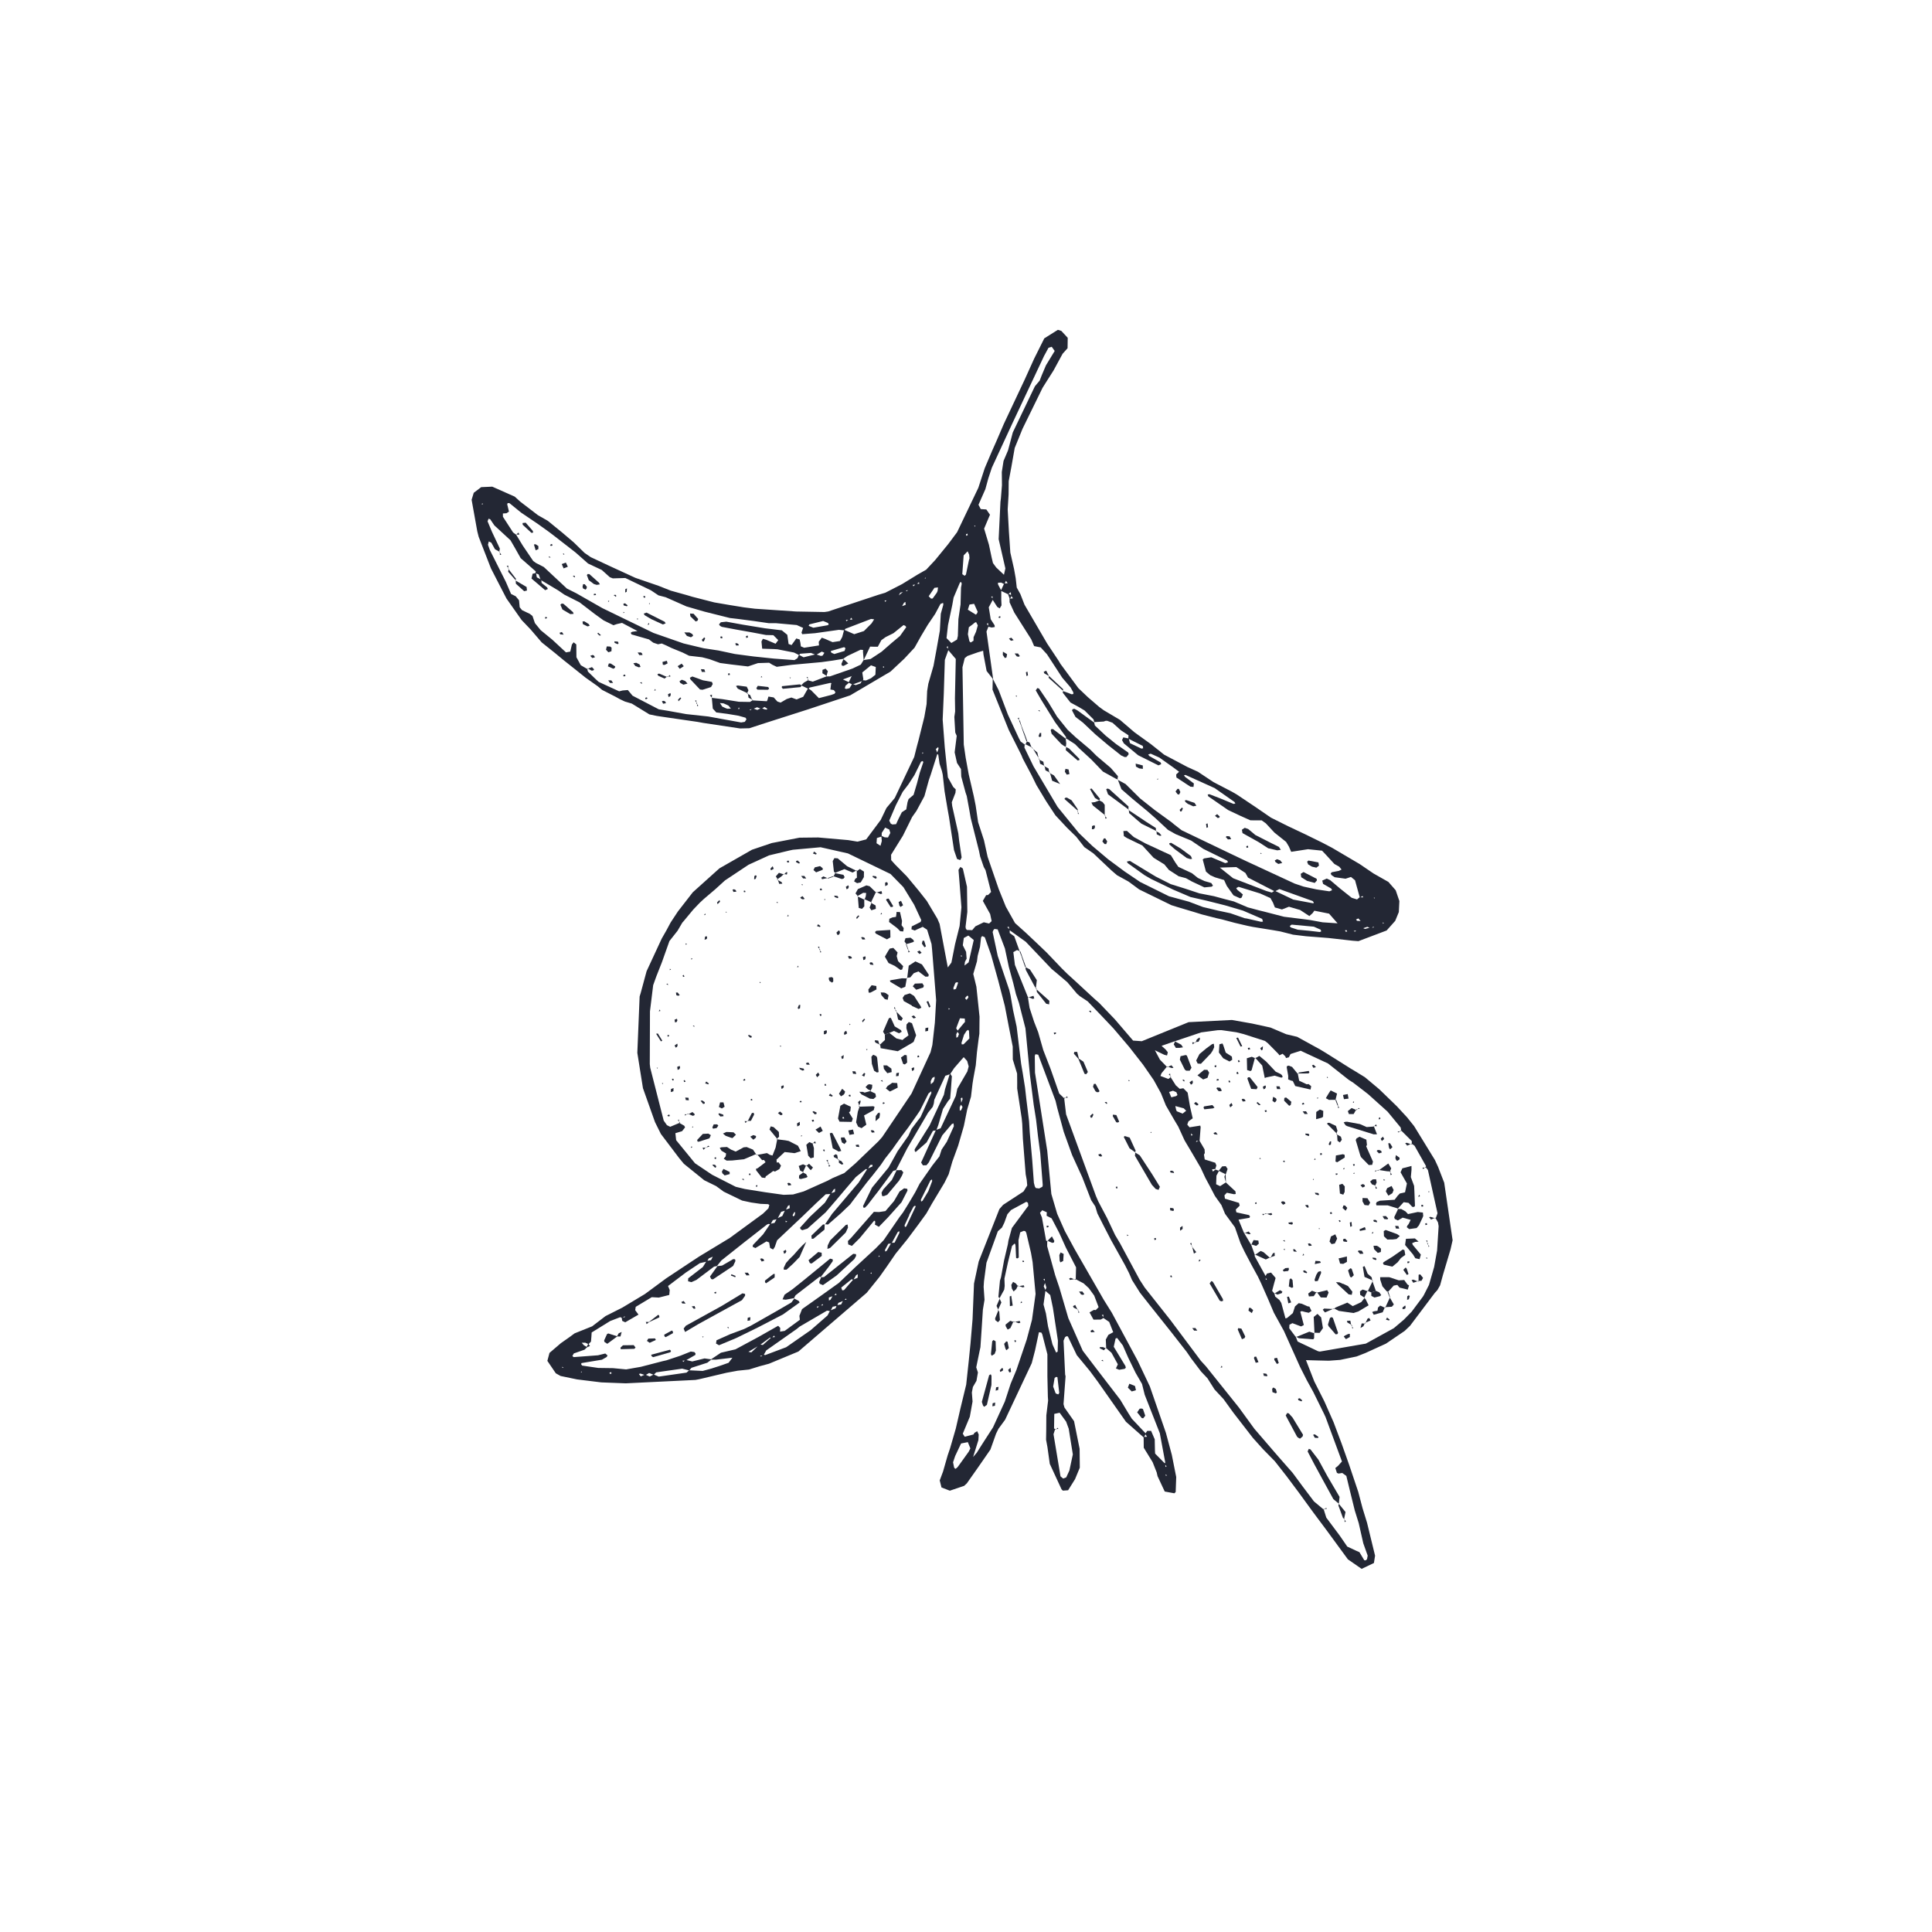 <?xml version="1.0" encoding="utf-8"?>
<!-- Generator: Adobe Illustrator 15.0.2, SVG Export Plug-In . SVG Version: 6.00 Build 0)  -->
<!DOCTYPE svg PUBLIC "-//W3C//DTD SVG 1.1//EN" "http://www.w3.org/Graphics/SVG/1.1/DTD/svg11.dtd">
<svg version="1.1" id="Layer_1" xmlns="http://www.w3.org/2000/svg" xmlns:xlink="http://www.w3.org/1999/xlink" x="0px" y="0px"
	 width="75.5px" height="75.5px" viewBox="0 0 75.5 75.5" enable-background="new 0 0 75.5 75.5" xml:space="preserve">
<g id="racimito2">
	<path fill="#232734" d="M38.812,26.547l-0.256-0.326l-0.123-0.648l-0.013-0.142l-0.206,0.06l-0.407,0.143l-0.107,0.087
		l-0.088,0.354l0.051,3.023l0.074,0.509l0.119,0.651l0.199,0.859l0.072,0.359l0.097,0.656l0.229,0.704l0.142,0.648l0.434,1.26
		l0.277,0.686l0.36,0.642l0.435,0.391l0.371,0.35l0.424,0.404l0.609,0.638l0.207,0.204l0.323,0.294l0.753,0.696l0.165,0.144
		l0.61,0.636l0.717,0.836l0.34,0.024l1.83-0.744l1.691-0.086l0.791,0.14l0.719,0.157l0.613,0.26l0.428,0.102l0.897,0.494
		l0.251,0.152l0.932,0.587l0.127,0.075l0.44,0.27l0.562,0.471l0.686,0.664l0.4,0.433l0.275,0.343l0.811,1.322l0.124,0.268
		l0.241,0.622l0.328,2.247l-0.08,0.355l-0.293,0.986l-0.117,0.424l-0.106,0.185l-0.099,0.108l-0.969,1.287l-0.211,0.201l-0.73,0.496
		l-0.803,0.366l-0.344,0.135l-0.645,0.134l-0.438,0.032l-0.438-0.01l-0.457-0.013l0.323,0.828l0.398,0.789l0.358,0.81l0.313,0.832
		l0.297,0.837l0.354,1.053l0.169,0.641l0.174,0.563l0.314,1.289l-0.045,0.286l-0.48,0.229l-0.538-0.373l-0.825-1.127l-0.528-0.707
		l-0.562-0.772l-0.484-0.647l-0.455-0.58l-0.463-0.472l-0.391-0.435l-0.766-0.989l-0.387-0.535L47.464,54.3l-0.276-0.436
		l-0.252-0.267l-0.396-0.525l-0.164-0.24l-0.589-0.754l-0.872-1.096l-0.364-0.463l-0.312-0.496l-0.116-0.269l-0.165-0.325
		l-0.537-0.963l-0.271-0.523l-0.265-0.524l-0.083-0.274l-0.16-0.242l-0.348-0.896l-0.398-0.871l-0.326-0.905l-0.252-0.926
		l-0.069-0.287l-0.677-1.802l-0.11-0.018l-0.024,0.067l0.008,0.653l0.115,0.728l0.364,2.326l0.16,1.687l0.228,0.774l0.299,0.674
		l0.385,0.711l1.139,1.981l0.312,0.5l1.014,1.884l0.473,0.998L45.564,56l0.229,0.854l0.172,0.866l-0.021,0.587l-0.051,0.049
		l-0.377-0.069l-0.281-0.601l-0.032-0.143l-0.16-0.404l-0.347-0.564l-0.004-0.422l0.133-0.006l-0.073-0.111l0.08-0.12h0.151
		l0.142,0.331l0.008,0.418l0.007,0.139l0.394,0.399l0.011,0.126L45.59,57.3l-0.085-0.087l0.031-0.064l-0.212-1.141l-0.59-1.502
		l-0.105-0.422l-0.254-0.441l-0.289-0.594l-0.207-0.471l-0.221-0.29l-0.062,0.017l-0.072,0.325l0.455,0.75l0.016,0.071l-0.046,0.042
		l-0.214,0.036l-0.127-0.053l0.076-0.16l-0.248-0.451l-0.217-0.191l0.01,0.028l-0.016-0.353l0.1-0.184l0.19-0.105l-0.157-0.4
		l-0.229-0.157l-0.001-0.128l-0.059,0.014l0.082,0.106l-0.119,0.071l-0.287,0.004l-0.156-0.284l0.17-0.097l0.072,0.008l0.113-0.115
		L42.76,50.63l-0.21-0.29l-0.204-0.188l-0.318-0.166l0.01,0.029l0.013-0.488l-0.396-0.769l-0.262-0.579l-0.265-0.507l-0.035-0.062
		L40.9,47.51l0.008-0.135l-0.178-0.08l-0.088,0.1l0.075,0.183l0.162,0.896l0.058,0.045l-0.013-0.033L40.922,48.7l0.312,1.131
		l0.164,0.485l0.351,1.195l0.563,1.273l0.486,0.639l0.979,1.275l0.301,0.501l0.152,0.243l0.547,0.58l-0.075,0.158l-0.703-0.621
		l-1.097-1.562l-0.307-0.415l-0.516-0.625l-0.348-0.73l-0.055-0.01l-0.057,0.04l-0.057,0.136l0.062,1.32l0.017,0.072l-0.08,1.088
		l0.037,0.132l0.375,0.534l0.217,1.079l0.007,0.737l-0.185,0.447l-0.272,0.436l-0.205,0.014l-0.052-0.052l-0.459-0.995l-0.092-0.657
		l-0.053-0.286l0.006-0.363l0.004-0.586l0.07-0.582l-0.01-0.146l-0.018-0.799v-0.862l-0.201-0.782l-0.034-0.066L40.6,52.062
		l-0.152,0.713l-0.129,0.496l-1.041,2.211l-0.26,0.354l-0.093,0.19l-0.221,0.621l-0.458,0.662l-0.464,0.659l-0.105,0.097
		l-0.559,0.189l-0.326-0.126l-0.069-0.276l0.13-0.347l0.181-0.633l0.094-0.276l0.224-0.773l0.181-0.786l0.225-0.929l0.102-0.95
		l0.066-0.657l0.08-0.945l0.057-1.397l0.183-0.86l0.809-2.05l0.145-0.165l0.797-0.521l0.146-0.237l-0.02-0.22l-0.041-0.217
		l-0.109-1.388l-0.025-0.582l-0.021-0.217l-0.177-1.165l0.001-0.219l-0.004-0.364l-0.168-0.55l-0.003-0.506l-0.156-0.793
		l-0.153-0.795l-0.259-0.996l-0.276-0.992l-0.248-0.697l-0.102-0.045l-0.043,0.055l-0.041,0.362l-0.092,0.355l-0.028,0.218
		l-0.144,0.491l0.122,0.498l0.123,1.172l-0.006,0.664l-0.031,0.215l-0.064,0.509l-0.046,0.511l-0.093,0.504l-0.034,0.215l-0.06,0.51
		l-0.147,0.494l-0.131,0.646l-0.224,0.774l-0.227,0.621l-0.142,0.492l-0.164,0.332l-0.491,0.818l-0.218,0.385l-0.302,0.416
		l-0.438,0.587l-0.461,0.569l-0.332,0.484l-0.295,0.418l-0.505,0.627L31.2,52.816l-1.15,0.477l-0.357,0.096l-0.424,0.131
		l-0.438,0.045l-0.435,0.08l-1.076,0.254l-0.145,0.027l-2.722,0.133l-0.955-0.037l-0.945-0.116l-0.646-0.134l-0.187-0.105
		l-0.33-0.486l0.083-0.311l0.444-0.38l0.36-0.253l0.177-0.131l0.686-0.275l0.523-0.4l0.658-0.332l0.883-0.531l0.828-0.611
		l0.859-0.57l0.429-0.283l1.196-0.725l1.302-0.953l0.211-0.206l0.036-0.133l-0.05-0.03l-0.295-0.012l-0.361-0.052L29,46.916
		l-0.719-0.348l-0.295-0.217l-0.466-0.229l-0.796-0.643l-0.188-0.228l-0.709-0.937l-0.23-0.463l-0.471-1.326l-0.22-1.381
		l0.087-2.127l0.003-0.074l0.042-0.139l0.23-0.85l0.592-1.276l0.182-0.319l0.166-0.31l0.282-0.428l0.584-0.752l1.04-0.935
		l1.274-0.728l0.771-0.261l1.084-0.21l0.732-0.008l1.174,0.103l0.362,0.06l0.339-0.088l0.567-0.76l0.224-0.467l0.188-0.225
		l0.138-0.167l0.76-1.604l0.107-0.425l0.057-0.21l0.231-0.925l0.088-0.504l0.022-0.51l0.046-0.285l0.203-0.704l0.119-0.646
		l0.128-0.723l0.037-0.661l0.099-0.355l-0.009-0.073l-0.103,0.044l-0.209,0.391l-0.288,0.425l-0.263,0.441l-0.253,0.452l-0.401,0.43
		L34.8,26.245l-1.578,0.93l-1.616,0.537l-1.829,0.585l-0.493,0.162l-0.363,0.008l-1.45-0.218l-0.215-0.039l-1.375-0.2l-0.217-0.033
		l-0.286-0.059l-0.686-0.422l-0.273-0.081l-0.194-0.092l-0.183-0.101l-0.512-0.261l-0.169-0.141l-0.479-0.339l-0.459-0.367
		l-0.4-0.318l-0.339-0.28l-0.514-0.411l-0.431-0.503l-0.355-0.372l-0.592-0.841l-0.438-0.849l-0.168-0.327l-0.481-1.238
		l-0.054-0.214l-0.221-1.23l0.083-0.273l0.291-0.221l0.433-0.019l0.879,0.39l0.215,0.196l0.691,0.529l0.385,0.22l0.567,0.462
		l0.448,0.381l0.421,0.41l0.242,0.167l0.737,0.345l1.009,0.464l0.901,0.31l0.482,0.19l0.635,0.177l0.21,0.063l0.853,0.219
		l0.578,0.099l0.578,0.094l0.435,0.054l1.611,0.109l1.103,0.02l0.146-0.021l1.956-0.65l0.277-0.083l0.654-0.336l0.626-0.384
		l0.317-0.18l0.349-0.373l0.511-0.625l0.349-0.467l0.83-1.736l0.25-0.766l0.287-0.675l0.166-0.374l0.293-0.681l0.819-1.74
		l0.366-0.81l0.396-0.793l0.531-0.334l0.135,0.042l0.25,0.27l-0.006,0.407l-0.195,0.218l-0.353,0.651l-0.315,0.496l-0.116,0.186
		l-0.781,1.596l-0.306,0.752l-0.127,0.723l-0.108,0.576l-0.004,0.516l-0.035,0.585l0.048,0.876l0.055,0.809l0.146,0.646l0.064,0.359
		l0.041,0.364l0.142,0.256l0.161,0.414l0.884,1.516l0.447,0.672l0.075,0.126l0.699,0.947l0.371,0.352l0.445,0.383l0.178,0.13
		l0.631,0.374l0.558,0.478l0.116,0.085l0.535,0.385l0.517,0.412l0.916,0.485l0.405,0.183l0.365,0.243l0.242,0.161l0.723,0.376
		l0.19,0.11l0.729,0.488l0.604,0.415l0.662,0.331l0.67,0.316l0.665,0.326l0.393,0.206l1.076,0.634l0.547,0.372l0.577,0.327
		l0.286,0.327l0.143,0.42l-0.021,0.431l-0.141,0.343l-0.336,0.377l-1.102,0.417l-0.219-0.016l-0.948-0.107l-0.879-0.069
		l-0.508-0.061L50.036,36.4l-0.288-0.05l-0.791-0.128l-0.214-0.043l-0.497-0.117l-0.495-0.133l-0.215-0.048l-0.568-0.146
		l-0.28-0.087l-0.701-0.209l-0.209-0.065l-1.262-0.617l-0.414-0.306l-0.453-0.25l-0.222-0.192l-0.692-0.654l-0.178-0.125
		l-0.182-0.125l-0.318-0.407l-0.365-0.356l-0.449-0.482l-0.362-0.551l-0.379-0.63l-0.188-0.384l-0.342-0.646l-0.056-0.137
		l-0.496-0.988l-0.633-1.572l0.009-0.433l0.23,0.451l0.363,0.957l0.428,0.922l0.068,0.128l0.174,0.129l-0.013-0.032l-0.013,0.139
		l0.353,0.73l0.941,1.587l0.832,1.022l0.528,0.506l0.615,0.519l0.646,0.479l0.425,0.287l0.183,0.124l1.127,0.558l0.776,0.211
		l0.554,0.21l0.57,0.136l0.501,0.107l0.56,0.195l0.071,0.009l0.569,0.13l0.072-0.009l-0.032-0.105l-0.747-0.322l-0.702-0.207
		l-0.708-0.178l-0.643-0.147l-0.681-0.291l-0.866-0.418L44.725,34.2l-0.654-0.469l-0.036-0.063l0.122-0.024l0.996,0.605l0.595,0.301
		l0.56,0.175l0.56,0.185l0.573,0.112l0.424,0.115l0.354,0.091l0.545,0.231l0.424,0.114l0.213,0.052l0.778,0.201l0.796,0.098
		l0.213,0.028l0.498,0.091l0.584,0.039l-0.332-0.378l-0.576-0.115l-0.064,0.092l-0.129,0.118l-0.361-0.237l-0.438-0.128
		l-0.273,0.107l-0.276-0.079l-0.075-0.189l-0.099-0.177l-0.404-0.181l-0.771-0.238l-0.069-0.021l-0.092,0.049l0.036,0.063
		l0.222,0.184l-0.045,0.123l-0.062,0.03l-0.258-0.116l-0.262-0.368l-0.106-0.231l-0.351-0.104l-0.189-0.084l-0.169-0.141
		l-0.126-0.474l0.054-0.041l0.281-0.045l0.546,0.229l0.107-0.033l-0.032-0.065l-0.929-0.457l-0.478-0.326l-0.604-0.25l-0.303-0.169
		l-0.484-0.451l-0.33-0.288l-0.566-0.468l-0.439-0.382l-0.144-0.38l-0.014,0.006l0.319,0.171l0.571,0.565l0.575,0.455l0.65,0.472
		l0.111,0.093l0.287,0.223l1.934,0.927l0.602,0.286l1.878,0.87l0.349,0.118l0.502,0.109l0.508,0.076l0.104-0.044l-0.034-0.065
		l-0.318-0.183l-0.032-0.128l0.177-0.079l0.133,0.062l0.39,0.33l0.452,0.36l0.207,0.064l0.102-0.084l0.137,0.003l-0.022-0.055
		l-0.106,0.072L52.953,34.4l-0.159-0.13l-0.211,0.069l-0.424-0.058l-0.122-0.08L52,34.139l0.042-0.053l0.281-0.054l0.103-0.052
		l-0.09-0.11l-0.191-0.108l-0.334-0.364l-0.147-0.155l-0.55-0.057l-0.656,0.102l-0.089-0.205L50.259,32.9l-0.458-0.365l-0.336-0.362
		l-0.16-0.114l-0.441-0.002l-0.402-0.18l-0.468-0.221l-0.776-0.536l-0.025-0.068l0.067-0.016l0.406,0.157l0.54,0.223l0.07-0.015
		l-0.035-0.062l-0.775-0.542l-1.14-0.514l-0.058,0.013l0.041,0.061l0.346,0.26l-0.014,0.135l-0.121-0.009l-0.547-0.36l-0.01-0.117
		l0.114-0.107l-0.235-0.175l-0.535-0.379l-0.338-0.152l-0.098,0.029l0.04,0.06l0.444,0.253l0.025,0.064L45.27,29.91l-0.793-0.396
		l-0.56-0.465l-0.069-0.126l0.049-0.106l0.213,0.042l0.049,0.184l0.447,0.212l0.067-0.013l-0.014-0.092l-0.565-0.284l0.006-0.131
		l-0.302-0.2l-0.323-0.291l-0.207-0.076l-0.069,0.002l-0.064,0.026l-0.378,0.023l0.012,0.024l-0.035-0.13l-0.351-0.349l-0.239-0.142
		l-0.312-0.169l-0.303-0.386l0.02-0.068l-0.014,0.005l0.207,0.074l0.133,0.053l0.07-0.009l-0.002-0.066l-0.104-0.189l-0.328-0.384
		l-0.596-0.914L40.67,25.3l-0.257-0.051l-0.114-0.266l-0.664-1.048l-0.182-0.399v-0.141l0.134-0.013l-0.077-0.108l-0.008-0.133
		l-0.109,0.08l-0.283-0.135l0.132-0.285l0.137-0.011L39.3,22.681l-0.073-0.195l0.062-0.272l-0.263-1.145l0.07-1.452l0.018-0.145
		l0.041-0.512l-0.006-0.515l0.068-0.433l0.174-0.409l0.057-0.211l0.131-0.494l0.863-1.802l0.188-0.224l0.077-0.2l0.167-0.395
		l0.342-0.562L41.1,13.552l-0.125,0.037l-0.176,0.325l-1.229,2.613l-0.809,1.748l-0.138,0.417l-0.116,0.424l-0.269,0.61l0.088,0.168
		l0.219,0.015l0.142,0.206l-0.229,0.543l0.188,0.627l0.107,0.505l0.051,0.214l0.127,0.173l0.316,0.298l0.078,0.194l-0.075,0.16
		l-0.127-0.063l-0.125,0.007l0.005,0.069l0.125,0.235v0.36l0.01,0.219l-0.07,0.119l-0.096-0.057l-0.188-0.292l0.004-0.121
		l-0.054,0.011l0.076,0.1l-0.17,0.316l0.076,0.467l0.151,0.235l0.007,0.07l-0.121,0.019l-0.141-0.035l0.004-0.135l-0.055,0.019
		l0.069,0.109l-0.079,0.199l0.161,1.151L38.812,26.547L38.812,26.547z M28.837,52.958l0.196-0.072l0.2-0.062l0.127,0.025l0.327-0.31
		l0.123,0.021l0.333-0.297l0.134-0.011l-0.021-0.06l-0.104,0.097L30.09,52.27l-0.395,0.293l-0.46,0.271l-0.194,0.077l-0.194,0.076
		l-0.203,0.068l-0.676,0.08l-0.2-0.001l0.404-0.271l0.569-0.133l0.905-0.487l0.763-0.433l0.081,0.082l-0.006,0.146l0.181-0.029
		l0.592-0.433l-0.017-0.155l0.103-0.263l0.781-0.553l0.659-0.472l0.63-0.604l0.81-0.747l0.307-0.315l0.624-0.908l0.132-0.174
		l0.22-0.354l0.262-0.443l0.169-0.329l0.25-0.36l0.252-0.361l0.271-0.346l0.088-0.269l0.203-0.304l0.274-0.607l-0.012-0.113
		l-0.067,0.027l-0.373,0.441l-0.527,1.06l-0.091,0.109l-0.138,0.004l-0.071-0.11l0.58-1.274l0.182-0.064l0.593-1.264l0.06-0.283
		l0.391-0.673l0.053-0.197l-0.059-0.213l-0.135-0.15l-0.094,0.105l-0.281,0.324l-0.157,0.236l-0.187,0.062l-0.431,0.939
		l-0.019,0.145l-0.042,0.13l-0.182,0.229l-0.817,1.396l-0.438,0.854l0.028-0.01l-0.134,0.032l-0.257,0.354l-0.348,0.467l-0.134,0.17
		l-0.264,0.345l-0.101,0.101L33.75,47.2l-0.025-0.067l0.351-0.72l0.647-0.787l0.357-0.644l0.419-0.599l0.124-0.268l0.261-0.347
		l0.089-0.112l0.423-0.938l-0.005-0.072l-0.106,0.086l-0.329,0.66l-0.12,0.178L35.5,44.05L35.238,44.4l-0.213,0.295l-0.167,0.236
		l-0.27,0.344l-0.163,0.242l-0.313,0.401l-0.23,0.282l-0.573,0.751l-0.086,0.116l-0.368,0.352l-0.497,0.434l-0.131-0.014
		l0.007,0.018l0.28-0.418l0.938-1.106l0.094-0.108l0.35-0.549l0.201-0.097l-0.005-0.063l-0.088,0.012L33.906,45.7l-0.071-0.015
		l-0.391,0.312l-0.379,0.443l-0.374,0.443l-0.429,0.497l-0.707,0.632l-0.2,0.063l-0.063-0.034l-0.03-0.061l0.385-0.426l0.586-0.551
		l0.229-0.365l0.166-0.064l0.007-0.122l-0.058,0.034l-0.106,0.173l-0.201,0.011l-0.372,0.346l-0.525,0.506l-0.476,0.449l-0.53,0.5
		l-0.09,0.26l-0.066,0.099l-0.117-0.063l-0.037-0.213l-0.103-0.041l-0.435,0.26l-0.107-0.051l0.01-0.067l0.399-0.419l0.281-0.411
		l0.167-0.037l0.094-0.173l0.208-0.094l0.113-0.241l0.176-0.064l-0.005-0.123l-0.061,0.028l-0.099,0.186l-0.167,0.049l-0.155,0.287
		l-0.17,0.037l-0.093,0.166l-0.071-0.018l-0.062,0.023l-0.866,0.676l-0.919,0.729l-0.182,0.227l0.031-0.012l-0.135,0.026
		l-0.691,0.521l-0.196,0.088l-0.131-0.035l0.006-0.115l0.571-0.441l0.15-0.24l0.171-0.03l0.09-0.175l0.118-0.061l-0.107,0.09
		l-0.186,0.075l-0.074,0.126l-0.275,0.062l-0.547,0.365l-0.699,0.529l0.065,0.157l-0.017,0.192l-0.409,0.103l-0.276-0.015
		l-0.626,0.377l-0.021,0.129l0.129,0.175l-0.518,0.3l-0.118-0.056l-0.023-0.14l0.117,0.002l0.013-0.043l-0.121,0.064l-0.065-0.027
		l-0.392,0.151l-0.723,0.447l-0.01,0.159l-0.017,0.197L23,52.527l-0.131-0.057l-0.136,0.004l0.089,0.1l0.123,0.072l-0.102,0.098
		l-0.418,0.146l-0.058,0.101l0.052,0.043l0.95-0.071l0.285-0.07l0.087,0.074l-0.031,0.062l-0.186,0.106l-0.796,0.132l-0.022,0.039
		l0.042,0.059l0.632,0.092l0.577,0.008l0.511,0.049l0.573-0.1l0.854-0.221l0.143-0.032l0.548-0.181l0.41-0.164l0.14,0.021
		l0.044,0.053l-0.006,0.058l-0.375,0.217l-0.128,0.01l0.03,0.046l0.087-0.082l0.265,0.064l0.481-0.118l0.273,0.038l-0.164,0.129
		l-0.622,0.2l-0.086,0.103l-0.275-0.07l-1.017,0.144l-0.095,0.097l-0.179-0.072L25.22,53.74l-0.191-0.063l-0.062,0.017l0.074,0.094
		l0.17-0.074l0.179,0.079l0.154-0.08l0.199,0.083l1.085-0.156l0.105-0.091l0.526,0.025l0.337-0.091l0.335-0.108l0.342-0.12
		l0.166-0.222L28.837,52.958L28.837,52.958z M32.039,51.021l0.125-0.011l-0.021-0.049l-0.092,0.089l-0.13,0.008l0.018,0.055
		L32.039,51.021L32.039,51.021z M46.546,44.246l0.003,0.133l0.061-0.018l-0.092-0.104l-0.066-0.198l0.453-0.072l0.015,0.06
		l-0.042,0.541l-0.125-0.004L46.74,44.63l0.129-0.063l0.204,0.348l0.009,0.145l-0.033,0.058l0.03,0.192l0.412,0.129l0.043,0.104
		l-0.041,0.141l-0.128,0.01l0.033,0.09l0.101-0.081l0.138,0.052l-0.1,0.188l-0.012,0.336l0.156,0.074l0.223-0.146l0.375,0.348
		l0.013,0.104l-0.071,0.009l-0.277-0.058l-0.094,0.101l0.019,0.131l0.549,0.165l0.028,0.107l-0.154,0.154l0.025,0.109l0.494,0.107
		l0.039,0.056l-0.024,0.05L48.4,47.663l0.221,0.534l-0.008-0.025l0.285,0.482l-0.008-0.023l0.148,0.414l-0.007-0.02l0.002,0.069
		l0.433,0.786l-0.003,0.124l0.048,0.011l-0.072-0.123l0.072-0.123l0.159-0.039l0.138,0.162l0.041,0.053l-0.053,0.187l-0.083,0.312
		l0.091,0.107l-0.006-0.019l0.033,0.134l0.167,0.136l0.073,0.115l0.164,0.606l0.064-0.02l0.223-0.188l0.086-0.263l0.143-0.126
		l0.122,0.023l0.228,0.101l0.069,0.011l0.081,0.17l-0.105,0.071l-0.142-0.03l-0.13-0.035l-0.061,0.023l0.019,0.067l0.12,0.454
		l-0.107,0.055l-0.34-0.128l-0.115,0.06l-0.008,0.139l0.26,0.347l-0.009-0.024l0.077,0.196l0.797,0.378l0.072,0.014l1.795-0.311
		l1.096-0.604l0.389-0.33l0.308-0.315l0.438-0.587l0.037-0.062l0.2-0.396l0.202-0.7l0.116-0.646l0.06-0.95l-0.025-0.146
		l-0.103-0.185l0.013,0.03l0.071-0.203l-0.375-1.689l-0.088-0.113l0.009,0.023l0.002-0.07l-0.447-0.791l-0.115-0.08l0.01,0.031
		l-0.002-0.133l-0.419-0.417l0.009,0.026l-0.023-0.137l-0.514-0.623l-0.757-0.68l-0.173-0.135l-0.406-0.311l-0.185-0.119
		l-0.804-0.635l-1.07-0.498l-0.395,0.127l-0.067,0.129l-0.112,0.029l-0.025-0.064l-0.106-0.104l-0.124,0.062l-0.043-0.059
		l-0.409-0.414l-0.114-0.09L48.6,40.411l-0.281-0.071l-0.58-0.083l-0.145,0.001l-0.656,0.087l-1.03,0.347l0.024-0.01l-0.539,0.188
		l0.159,0.144l0.085,0.108l-0.031,0.125l-0.107-0.027l-0.367-0.177l0.197,0.368l0.287,0.295l-0.01-0.028l-0.215,0.262l-0.043,0.107
		l0.311,0.117l0.111-0.084l-0.026,0.011l0.206,0.324l0.152,0.135l0.142-0.022l0.168,0.171l0.091,0.536l0.107,0.468l-0.168,0.12
		l-0.045,0.125l0.086,0.103L46.546,44.246L46.546,44.246z M53.032,36.322l0.198-0.071l0.112,0.051l0.216-0.057l0.116,0.003
		l0.013-0.04l-0.119,0.066l-0.135-0.054l-0.191,0.062l-0.2,0.067L52.9,36.382l0.049,0.029L53.032,36.322L53.032,36.322z
		 M32.705,26.602l0.198-0.068l0.288,0.134l-0.149,0.13l-0.029,0.104l0.06,0.021l0.125-0.03l0.106-0.173l0.135,0.053l0.188-0.067
		L33.7,26.58l0.139,0.013l0.199-0.088l0.171-0.136l0.015-0.303L34.037,26l-0.335,0.274l-0.198,0.072l-0.201,0.069l-0.389,0.147
		l-0.198,0.068l-0.203,0.071l-0.068-0.014l-0.807,0.183l-0.048,0.049l-0.268-0.128l-0.005-0.015l0.095-0.099l0.184-0.104
		l-0.027,0.011l0.193,0.054l0.559-0.214l-0.029,0.011l0.14-0.002l0.883-0.307l0.324-0.154l0.109-0.177l0.274-0.043l0.43-0.284
		l0.386-0.337l0.333-0.279l0.245-0.345l-0.041-0.052l-0.066-0.028l-0.393,0.317l-0.307,0.153l-0.167,0.12l-0.138,0.256l-0.124,0.001
		l-0.177-0.005l-0.252,0.53l-0.027-0.33l0.005-0.068l-0.098-0.011l-0.519,0.246l-0.175,0.119l0.031-0.011l-0.43,0.071l-0.437,0.06
		l-1.169,0.106l-0.579,0.077l-0.175-0.083l-0.121-0.076l-0.438,0.014l-0.389,0.131l-0.654-0.077l-0.436-0.058l-0.417-0.15
		l-0.284-0.074l-0.51-0.059l-0.25-0.124l-0.447-0.183l-0.189-0.092l-0.183-0.08l-0.145,0.031l-0.187-0.063l-0.169-0.128l-0.68-0.195
		l-0.033-0.063l0.053-0.038l0.212-0.031l-0.603-0.318l-0.203,0.046l-0.132,0.045l-0.389-0.191l-0.354-0.256l-0.349-0.268
		L22.65,23.54l-0.594-0.301l-0.24-0.165l-0.687-0.411l-0.079-0.215l-0.125-0.046l0.013-0.071l-0.59-0.518l-0.233-0.414l-0.167-0.287
		l-0.629-0.58l-0.162-0.239l-0.064-0.023l-0.039,0.103l0.169,0.404l0.311,0.661l-0.023,0.135l0.018-0.006l-0.186-0.104L19.2,21.207
		l-0.099-0.049l-0.032,0.13l0.074,0.207l0.625,1.244l0.204,0.472l0.181,0.09l0.13,0.158l0.026,0.271l0.092,0.114l0.305,0.146
		l0.103,0.081l0.095,0.279l0.225,0.276l0.452,0.37l0.537,0.498l0.167-0.03l0.064-0.277l0.068-0.087l0.104,0.083l0.005,0.501
		l0.17,0.311l0.253,0.148l-0.009-0.031l0.036,0.134l0.313,0.304l0.106,0.097l0.802,0.369l0.13-0.033l0.208-0.018l0.185,0.222
		l1.025,0.532l0.356,0.058l0.715,0.129L27.681,28l0.495,0.091l0.787,0.142l0.143-0.024l0.065-0.1l-0.036-0.062l-0.279-0.078
		l-0.431-0.072l-0.432-0.055l-0.138-0.151l-0.038-0.422l-0.005,0.002l0.428,0.052l0.636,0.101l0.43,0.007l0.118-0.072l-0.026,0.011
		l0.57,0.034l0.025-0.055l0.036-0.128l0.205,0.033l0.146,0.161l0.125,0.042l0.24-0.141l0.181-0.058l0.203,0.075l0.259-0.103
		l0.191-0.335l0.121,0.083l0.301,0.304l0.476-0.123l0.131-0.046l0.042-0.058l-0.065-0.088l-0.134-0.021l0.024-0.203l0.025-0.068
		L32.705,26.602L32.705,26.602z M33.179,24.208l0.129,0.008l-0.035-0.077l-0.085,0.094l-0.129-0.01l0.014,0.052L33.179,24.208
		L33.179,24.208z M34.37,24.116l0.197-0.073l0.455-0.279l0.201-0.068l0.168-0.058l-0.006-0.114l-0.056,0.029l-0.097,0.171
		l-0.202,0.067l-0.456,0.276l-0.196,0.073l-0.201,0.065l-0.136-0.018l-1.007,0.386l-0.04,0.059l-0.211-0.019l-0.931,0.131
		l-0.503,0.039l-0.027-0.063l0.069-0.203l0.202-0.064l0.191,0.078l0.555-0.097l0.048-0.027l-0.029-0.062l-0.19-0.077l-0.54,0.132
		l-0.031,0.063l-0.194,0.083l-0.267-0.12l-0.804-0.072l-0.29-0.001l-0.579-0.084l-0.653-0.085l-0.287-0.033l-0.997-0.25
		l-0.701-0.203l-0.811-0.359l-0.282-0.073l-0.296-0.198l-0.999-0.48l-0.49,0.014l-0.115-0.045l-0.317-0.284l-0.534-0.251
		l-0.494-0.436l-0.865-0.672l-0.175-0.132l-0.417-0.299l-0.666-0.451l-0.455-0.37l-0.07-0.003l-0.018,0.048l0.069,0.285
		l-0.097,0.064l-0.141,0.01l0.002,0.129l0.396,0.611l0.118,0.088l-0.002-0.007l0.26,0.429l0.411,0.606l0.106,0.077l0.308,0.158
		l0.902,0.842l0.372,0.187l1.019,0.581l1.995,0.968l1.175,0.41l0.782,0.187l0.58,0.088l0.643,0.137l0.726,0.096l0.801,0.084
		l0.801,0.058l0.116-0.074l0.059-0.132l0.181,0.097l0.479-0.118l0.2,0.065l0.066-0.015l0.068-0.108l-0.099-0.047l-0.228,0.131
		l-0.198-0.079l-0.422,0.032L31.227,25.6l-0.196-0.099l-0.647-0.127l-0.145-0.009l-0.454-0.015l-0.028-0.282l0.055-0.104
		l0.134,0.038l0.362,0.154l0.105-0.141l-0.192-0.193l-0.289-0.007l-0.573-0.108l-0.576-0.102l-0.577-0.109l-0.064-0.036
		l-0.045-0.057l0.071-0.086l0.217-0.023l0.65,0.118l0.864,0.141l0.653,0.079l0.215,0.176l0.05,0.359l0.117,0.04l0.151-0.21
		l0.032-0.047l0.133,0.04l0.028,0.13l0.018,0.138l0.129,0.055l0.58-0.091L32,25.152l-0.004-0.074l0.119-0.158l0.131,0.048
		l0.289,0.126l0.291-0.044l0.087-0.158l0.075-0.281l0.395,0.172l0.378-0.122l0.298-0.299l0.112-0.175L34.37,24.116L34.37,24.116z
		 M34.685,23.438l0.199-0.065l0.197-0.071l0.256-0.21l0.116,0.011l0.018-0.046l-0.124,0.062l-0.168,0.043l-0.088,0.166L34.893,23.4
		l-0.197,0.069l-0.126-0.004l0.015,0.054L34.685,23.438L34.685,23.438z M35.796,22.814l0.13-0.002l-0.016-0.061l-0.104,0.091
		l-0.135,0.014l0.023,0.057L35.796,22.814L35.796,22.814z M32.969,50.83l-0.206,0.085l-0.052,0.116l-0.172,0.035l-0.089,0.17
		l-0.132-0.018l-1.071,0.625l-0.112,0.092l-1.192,0.838L29.84,52.96l-0.135,0.024l0.035,0.029l0.092-0.078l0.07,0.021l0.82-0.308
		l0.958-0.666l0.66-0.576l0.1-0.192l0.212-0.087l0.048-0.121l0.171-0.031l0.087-0.174l0.121-0.008l-0.014-0.05L32.969,50.83
		L32.969,50.83z M32.566,50.643l-0.177,0.064l0.006,0.117l0.058-0.031l0.103-0.182l0.133-0.006l-0.017-0.06L32.566,50.643
		L32.566,50.643z M40.826,50.102l0.002-0.129l-0.053,0.019l0.08,0.1l-0.067,0.177l0.069,0.155l-0.078,0.554l0.095,0.351l0.081,0.501
		l0.174,0.705l0.143,0.322l0.06-0.037l0.01-0.428l-0.196-1.283l-0.104-0.5l-0.204-0.176l0.055-0.113L40.826,50.102L40.826,50.102z
		 M37.568,43.139l-0.064,0.129l0.002,0.137l0.057-0.024l0.052-0.122l-0.074-0.109l0.075-0.192l-0.013-0.067l-0.056,0.026
		L37.568,43.139L37.568,43.139z M29.416,27.677l0.177,0.067l0.156-0.074l0.138,0.051l0.071,0.008L29.99,27.7l-0.113-0.072
		l-0.119,0.073l-0.175-0.062l-0.157,0.068l-0.138,0.023l0.041,0.025L29.416,27.677L29.416,27.677z M34.83,48.568l0.129-0.006
		l0.188-0.383l-0.007-0.07l-0.059,0.041l-0.241,0.44l-0.127,0.017l-0.13,0.242l0.013,0.062l0.06-0.037L34.83,48.568L34.83,48.568z
		 M37.434,40.291l-0.065,0.126l0.003,0.133l0.056-0.02l0.049-0.121L37.404,40.3l0.219-0.265l0.088-0.102l-0.008-0.129l-0.189-0.011
		l-0.148,0.39L37.434,40.291L37.434,40.291z M33.346,50.018l-0.064-0.029l-0.408,0.328l0.04,0.108l0.068-0.008l0.359-0.412
		l0.174-0.071l0.007-0.137l-0.064,0.034L33.346,50.018L33.346,50.018z M34.441,32.66l0.13,0.061l0.13,0.007l0.092-0.177
		l-0.042-0.135l-0.161-0.073l-0.133,0.206l-0.003,0.14l-0.187,0.061l-0.013,0.203l0.154,0.099l0.052-0.187L34.441,32.66
		L34.441,32.66z M49.82,34.835l-1.049-0.54l-0.102-0.182l-0.355-0.229l-0.645,0.02l0.52,0.416l1.301,0.5l0.211,0.06l0.111-0.072
		l0.727,0.346l0.785,0.147l0.017-0.032l-0.044-0.058l-1.299-0.467L49.82,34.835L49.82,34.835z M41.247,55.867l-0.011-0.028
		l-0.066,0.208l0.273,1.646l0.104,0.087l0.12-0.046l0.123-0.267l0.135-0.631l-0.161-1.005l-0.101-0.275l-0.254-0.348L41.2,55.253
		l-0.009,0.565L41.247,55.867L41.247,55.867z M39.075,50.729l-0.06-0.041l0.062-0.64l0.042-0.14l0.117-0.645l0.15-0.639l0.022-0.143
		l0.135-0.493l0.644-0.869l-0.017-0.115l-0.062-0.039l-0.598,0.322l-0.143,0.165l-0.119,0.329l-0.092,0.19l-0.162,0.146l-0.445,1.23
		l-0.096,0.724l-0.014,0.219l0.035,0.504l-0.064,0.386l-0.047,0.733l-0.049,0.733l-0.031,0.142l-0.133,0.646l0.066,0.2l-0.057,0.327
		l-0.139,0.239l-0.041,0.216l0.027,0.354L37.9,55.363l-0.276,0.664l0.075,0.119l0.345-0.09l0.036-0.063l0.107-0.063l0.06,0.129
		l-0.013,0.219l-0.207,0.66l0.146-0.17l0.196-0.312l0.436-0.676l0.463-1.01l0.226-0.693l0.228-0.546l0.399-1.177l0.207-0.776
		l0.141-1.011l-0.116-1.244L40.29,48.96l-0.185-0.787l-0.039-0.062l-0.062-0.01l-0.135,0.056l-0.068,0.308l0.011,0.68l-0.064,0.035
		l-0.04-0.023l-0.021-0.438l-0.006-0.071l-0.027-0.056l-0.105,0.097l-0.158,0.638l-0.139,0.639l0.01,0.288l-0.019,0.145
		l-0.188,0.343L39.075,50.729L39.075,50.729z M36.61,29.447l0.067-0.191l-0.013-0.063l-0.093,0.079l0.066,0.167l-0.265,0.833
		L36.3,30.479l-0.175,0.633l-0.311,0.577l-0.168,0.237l-0.36,0.729l-0.464,0.748l0.004,0.21l0.147,0.164l0.464,0.469l0.465,0.56
		l0.316,0.401l0.414,0.695l0.086,0.202l0.321,1.702l0.141-0.19l0.142-0.718l0.178-0.711l0.071-0.731l-0.079-1.026l-0.035-0.438
		l0.075-0.114l0.094,0.062l0.162,0.712l0.014,0.984l-0.07,0.582l0.011,0.071l0.04,0.053l0.209,0.007l0.125-0.149l0.328-0.159
		l0.207,0.049l0.1-0.093l-0.059-0.279l-0.285-0.513l0.13-0.225l0.073-0.003l0.119-0.12l-0.217-0.852l-0.07-0.125l-0.141-0.411
		l-0.044-0.216l-0.323-1.28l-0.05-0.288l-0.106-0.577l-0.046-0.134l-0.169-0.628l-0.011-0.293l-0.155-0.239l-0.092-0.413
		l0.081-0.645l-0.057-0.129l-0.036-0.61l0.031-0.213l-0.008-0.514l0.033-1.539l-0.306-0.359l-0.001-0.139l-0.052,0.03l0.076,0.1
		l-0.144,0.403l-0.041,1.316l-0.044,1.022l0.083,1.089l0.121,1.165l0.206,0.373l0.101,0.098l-0.011,0.132l-0.144,0.37l0.016,0.145
		l0.239,1.071l0.033,0.289l0.097,0.652l-0.053,0.104l-0.126-0.045l-0.119-0.346l-0.197-1.299l-0.052-0.287l-0.12-0.715l-0.072-0.65
		l-0.032-0.142l-0.092-0.28l-0.05-0.353L36.61,29.447L36.61,29.447z M51.732,58.994l-0.01-0.029l0.108,0.342l0.528,0.707
		l0.291,0.424L53,60.602l0.125,0.055l0.189,0.316l0.057,0.004l0.051-0.047l0.025-0.139l-0.172-0.482l-0.178-0.787l-0.154-0.494
		l-0.192-0.779l-0.138-0.572l-0.159-0.115l-0.146,0.023l-0.063-0.027l-0.062-0.189l0.104-0.084l0.155-0.172L51.8,55.375
		l-0.063-0.134l-0.418-0.849l-0.248-0.449l-0.266-0.525l-0.634-1.412L50.1,51.879l-0.318-0.577l-0.229-0.541l-0.267-0.604
		l-0.128-0.268l-0.247-0.451l-0.273-0.519l-0.16-0.333l-0.219-0.626l-0.387-0.528l-0.141-0.34l-0.252-0.353l-0.203-0.39l-0.172-0.32
		l-0.183-0.394l-0.296-0.508l-0.335-0.565l-0.246-0.537l-0.151-0.252l-0.332-0.574l-0.193-0.479l-0.284-0.515l-0.415-0.599
		l-0.541-0.692l-0.615-0.724l-0.453-0.479l-0.556-0.58l-0.305-0.202l-0.111-0.096l-0.378-0.449l-0.445-0.378l-0.168-0.139
		l-0.658-0.692l-0.354-0.372l-0.647-0.464l-0.015-0.128l-0.058,0.02l0.092,0.101l0.002,0.129l0.177,0.127l0.216,0.602l0.026-0.011
		l-0.135-0.053L39.6,37.208l0.062,0.5l0.513,1.272l-0.008-0.022l0.067,0.427l0.178,0.547l0.158,0.403l0.199,0.698l0.287,0.74
		l0.215,0.613l0.121,0.346l0.205,0.197l-0.013-0.031l0.077,0.648l1.17,3.2l0.088,0.203l0.344,0.651l0.314,0.664l0.188,0.315
		l0.77,1.43l0.199,0.308l1.004,1.269l1.191,1.593l0.197,0.215l1.289,1.611l0.604,0.83l0.769,0.893l0.241,0.277l0.486,0.553
		l0.392,0.531l0.44,0.584L51.732,58.994L51.732,58.994z M35.98,36.023l0.021-0.07l-0.276-0.595l-0.421-0.689L34.8,34.154
		l-1.664-0.804l-1.069-0.241l-1.085,0.099l-0.144,0.031l-0.784,0.188l-0.803,0.367l-0.921,0.613l-0.378,0.344l-0.449,0.382
		l-0.16,0.149l-0.254,0.266l-0.375,0.452l-0.049,0.054l-0.187,0.319l-0.318,0.403l-0.293,0.826l-0.217,0.55L25.525,38.5L25.4,39.52
		l-0.007,2.061l0.017,0.146l0.527,2.065l0.126,0.178l0.127,0.063l0.387-0.161l-0.029,0.01l0.192,0.11l0.031,0.064l-0.116,0.149
		l-0.262,0.078l0.03,0.274l0.737,0.902l0.669,0.449l0.922,0.47l0.356,0.086l0.795,0.127l0.721,0.101l0.369-0.014l0.415-0.119
		l0.934-0.418l0.189-0.1l0.465-0.2l0.438-0.382l0.898-0.863l0.145-0.164l0.657-0.974l0.489-0.726l0.742-1.612l0.071-0.283
		l0.098-0.87l0.05-0.879l-0.158-1.976l-0.022-0.22l-0.172-0.559l-0.177-0.117L35.98,36.023L35.98,36.023z M40.736,46.376
		l0.013-0.063l-0.097-1.248l-0.088-0.656l-0.076-0.658l-0.092-0.576l-0.148-1.168l-0.175-1.82l-0.146-0.569l-0.108-0.425
		l-0.117-0.344l-0.105-0.429l-0.174-0.637l-0.152-0.717l-0.283-0.746l-0.127-0.018l-0.045,0.055l-0.025,0.066l0.199,0.935
		l0.451,1.331L39.49,38.9l0.099,0.574l0.14,0.647l0.176,1.454l0.062,0.359l0.091,0.574l0.049,0.438l0.108,0.872l0.027,0.438
		l0.097,1.091l0.064,0.877l0.037,0.143l0.039,0.061l0.131,0.016L40.736,46.376L40.736,46.376z M35.701,31.062l0.135-0.454
		l0.108-0.414l0.138-0.41l-0.024-0.046l-0.066,0.029l-0.258,0.524l-0.238,0.366l-0.22,0.286l-0.267,0.523L34.75,32.07l0.06,0.117
		l0.065,0.032l0.143-0.012l0.094-0.206l0.131-0.261l0.173-0.111l0.049-0.28l0.042-0.123L35.701,31.062L35.701,31.062z
		 M37.567,22.748l-0.05,0.009l-0.252,0.596l-0.051,0.287l-0.167,0.788l-0.058,0.509l0.188,0.19l0.222-0.133l0.033-0.142l0.021-0.659
		l0.084-0.571l0.018-0.658l0.027-0.145L37.567,22.748L37.567,22.748z M37.327,56.898l-0.083,0.246l0.042,0.207l0.047,0.051
		l0.059-0.039l0.048-0.053l0.416-0.58l0.065-0.129l-0.099-0.244l-0.264,0.052L37.327,56.898L37.327,56.898z M37.853,37.607
		l0.2-0.872l-0.211-0.175l-0.177,0.095l-0.04,0.284l0.129,0.258l0.021,0.267l-0.036,0.064l-0.032,0.066l-0.015,0.138L37.853,37.607
		L37.853,37.607z M37.658,21.705l-0.053,0.733l0.093,0.063l0.05-0.049l0.117-0.564l0.021-0.069l-0.012-0.145l-0.061-0.13
		L37.658,21.705L37.658,21.705z M51.633,36.395l-0.027-0.066l-0.263-0.116l-0.866-0.08L50.4,36.189l0.045,0.054l0.272,0.089
		l0.431,0.04l0.43,0.05L51.633,36.395L51.633,36.395z M38.145,24.31l-0.059,0.026l-0.055,0.048l-0.17,0.128l-0.037,0.273
		l0.059,0.273l0.049,0.051l0.112-0.071l0.002-0.138l0.097-0.214l0.068-0.247L38.145,24.31L38.145,24.31z M38.176,23.98l0.031-0.071
		l-0.14-0.313l-0.181,0.03l-0.064,0.2l0.314,0.194L38.176,23.98L38.176,23.98z M41.322,53.816l-0.051-0.008l-0.058,0.039
		l-0.057,0.338l0.099,0.268l0.1,0.039l0.039-0.057L41.322,53.816L41.322,53.816z M35.527,47.48l0.008,0.004l-0.185,0.396
		l0.012,0.071l0.052-0.021l0.369-0.783l-0.024-0.033l-0.06,0.041L35.527,47.48L35.527,47.48z M36.277,46.552l0.149-0.391
		l-0.004-0.071l-0.061,0.038l-0.376,0.759l0.013,0.07l0.055-0.033L36.277,46.552L36.277,46.552z M37.673,40.438l-0.099,0.312
		l0.01,0.062l0.071-0.002l0.227-0.229l-0.015-0.292l-0.031-0.045l-0.062,0.038L37.673,40.438L37.673,40.438z M36.608,23.165
		l0.031-0.069l0.017-0.14l-0.139,0.015l-0.225,0.33l0.091,0.092l0.064-0.005L36.608,23.165L36.608,23.165z M32.489,25.507
		l0.116,0.051l0.4-0.12l0.035-0.109l-0.054-0.039l-0.523,0.152L32.489,25.507L32.489,25.507z M45.93,43.223l0.03,0.139l0.026,0.064
		l0.229,0.092l0.14-0.112l-0.096-0.095L45.93,43.223L45.93,43.223z M45.773,42.881l0.187-0.047l0.054-0.043l-0.043-0.109
		l-0.132-0.058l-0.153,0.05L45.773,42.881L45.773,42.881z M28.223,27.611l0.133,0.062l0.069,0.024l0.136-0.006l-0.087-0.112
		l-0.065-0.034l-0.135-0.059l-0.14-0.013L28.223,27.611L28.223,27.611z M37.442,38.402l-0.045-0.021l-0.061,0.028l-0.078,0.196
		l0.007,0.067l0.093-0.026L37.442,38.402L37.442,38.402z M36.478,42.281l0.047-0.135l-0.004-0.071l-0.088,0.049l-0.062,0.127
		l0.006,0.12L36.478,42.281L36.478,42.281z M53.032,35.984l0.139,0.009l-0.087-0.102l-0.093,0.042L53.032,35.984L53.032,35.984z
		 M37.834,38.919l-0.045-0.005l-0.078,0.092l0.059,0.07l0.072-0.094L37.834,38.919L37.834,38.919z M30.993,47.534l0.058-0.033
		l0.026-0.127h-0.04l-0.062,0.11L30.993,47.534L30.993,47.534z M38.072,20.542l0.02,0.042l0.027-0.042H38.072L38.072,20.542z
		 M37.758,20.939l0.059-0.025l-0.01-0.062l-0.057,0.027L37.758,20.939L37.758,20.939z M36.179,22.604l-0.017-0.038l-0.025,0.037
		L36.179,22.604L36.179,22.604z M34.542,26.038l-0.051,0.025l0.058,0.032L34.542,26.038L34.542,26.038z M53.686,35.078l0.021,0.038
		l0.021-0.032L53.686,35.078L53.686,35.078z M54.037,36.098l0.045-0.027l-0.039-0.026L54.037,36.098L54.037,36.098z M18.873,19.708
		l-0.023-0.045l-0.028,0.043L18.873,19.708L18.873,19.708z M52.646,36.405l-0.024-0.055l-0.06,0.005l0.024,0.053L52.646,36.405
		L52.646,36.405z M36.038,29.461l0.047-0.041l-0.035-0.021L36.038,29.461L36.038,29.461z M28.875,27.643l-0.035,0.063l0.062-0.006
		L28.875,27.643L28.875,27.643z M37.605,37.36l-0.053-0.03l0.004,0.054L37.605,37.36L37.605,37.36z M37.124,39.428l-0.057-0.031
		l0.004,0.056L37.124,39.428L37.124,39.428z M34.332,49.124l0.049-0.036l-0.041-0.025L34.332,49.124L34.332,49.124z M30.767,47.74
		l-0.071-0.037l0.011,0.061L30.767,47.74L30.767,47.74z M33.787,49.648l-0.019-0.043l-0.028,0.041L33.787,49.648L33.787,49.648z
		 M34.059,49.727l-0.05,0.022l0.058,0.032L34.059,49.727L34.059,49.727z M45.611,57.659l-0.067-0.041l0.015,0.05L45.611,57.659
		L45.611,57.659z M23.841,53.691l0.059-0.016l-0.021-0.057l-0.066,0.031L23.841,53.691L23.841,53.691z M22.744,53.631l-0.025-0.04
		l-0.022,0.032L22.744,53.631L22.744,53.631z M21.953,53.414l0.041,0.046l0.019-0.03L21.953,53.414L21.953,53.414z"/>
	<polygon fill="#232734" points="29.568,45.136 29.972,45.061 30.083,45.129 30.188,45.156 30.31,44.845 30.375,44.508 
		30.341,44.52 30.688,44.562 30.821,44.587 31.183,44.773 31.292,44.986 31.049,45.064 30.663,45.02 30.346,45.316 30.353,45.432 
		30.424,45.421 30.521,45.551 30.459,45.684 30.287,45.783 30.217,45.76 29.924,45.973 29.905,46.033 29.772,46.018 29.55,45.736 
		29.542,45.677 29.609,45.652 29.916,45.418 29.855,45.329 29.783,45.338 29.597,45.121 	"/>
	<polygon fill="#232734" points="34.755,40.364 35.028,40.579 35.268,40.641 35.324,40.593 35.503,40.459 35.42,40.18 
		35.425,40.037 35.515,39.939 35.639,39.986 35.801,40.457 35.703,40.714 35.643,40.755 35.084,41.081 34.415,40.961 34.398,40.829 
		34.369,40.842 34.582,40.641 34.58,40.432 34.557,40.438 34.783,40.354 	"/>
	<polygon fill="#232734" points="29.597,45.121 29.526,45.109 29.073,45.302 28.611,45.35 28.396,45.355 28.282,45.28 
		28.358,45.189 28.376,45.077 28.195,44.97 28.126,44.857 28.195,44.834 28.411,44.823 28.57,44.926 28.751,45.002 29.062,44.836 
		29.179,44.825 29.425,44.925 29.568,45.136 	"/>
	<polygon fill="#232734" points="33.562,43.249 34.124,43.23 34.176,43.252 34.146,43.38 33.957,43.486 33.766,43.59 33.855,43.952 
		33.669,44.086 33.534,44.029 33.455,43.859 33.523,43.443 33.592,43.239 	"/>
	<path fill="#232734" d="M33.178,43.473l0.149,0.242l-0.044,0.128l-0.474-0.009l-0.061-0.123l0.092-0.498l0.145-0.085l0.263,0.123
		L33.23,43.42L33.178,43.473L33.178,43.473z M32.991,43.707l-0.019-0.055l-0.056,0.011l0.021,0.051L32.991,43.707L32.991,43.707z"/>
	<polygon fill="#232734" points="34.58,37.386 34.7,37.176 34.769,37.07 34.91,37.043 35.077,37.222 35.041,37.363 35.095,37.558 
		35.295,37.756 35.256,37.886 35.188,37.904 34.966,37.746 34.724,37.634 	"/>
	<polygon fill="#232734" points="35.45,38.236 35.512,37.738 35.773,37.57 36.029,37.689 36.297,38.094 36.276,38.161 
		36.166,38.168 35.891,37.961 35.709,38.032 35.573,38.195 35.44,38.211 	"/>
	<polygon fill="#232734" points="35.054,36.263 34.743,36.03 34.755,35.905 34.876,35.851 35.014,35.83 35.031,35.707 
		35.036,35.638 35.171,35.642 35.25,35.991 35.232,36.155 35.316,36.269 35.299,36.4 35.181,36.392 	"/>
	<polygon fill="#232734" points="33.521,35.016 33.432,34.914 33.526,34.744 33.859,34.599 33.985,34.634 34.239,34.882 
		34.231,34.857 34.031,35.278 34.063,35.266 33.773,35.134 33.784,35.161 33.832,35.029 33.849,34.897 33.734,34.89 33.495,35.024 	
		"/>
	<polygon fill="#232734" points="33.481,34.011 33.317,34.098 32.998,33.963 32.617,34.118 32.644,34.108 32.588,34.064 
		32.542,33.65 32.606,33.535 32.736,33.543 33.107,33.853 33.489,34.04 	"/>
	<polygon fill="#232734" points="35.639,39.298 35.32,39.121 35.274,38.997 35.349,38.885 35.555,38.818 35.721,38.92 
		35.976,39.316 36.005,39.38 35.898,39.43 35.632,39.309 	"/>
	<polygon fill="#232734" points="34.58,40.432 34.509,40.318 34.734,39.796 34.798,39.766 34.833,39.82 34.964,40.109 
		35.209,40.258 35.238,40.32 35.133,40.379 34.937,40.288 34.755,40.364 34.783,40.354 34.557,40.438 	"/>
	<polygon fill="#232734" points="31.751,44.669 31.807,44.867 31.803,45.23 31.679,45.264 31.584,45.164 31.51,44.736 
		31.627,44.632 31.759,44.688 	"/>
	<polygon fill="#232734" points="34.791,36.34 34.796,36.63 34.66,36.709 34.223,36.482 34.194,36.421 34.246,36.375 	"/>
	<polygon fill="#232734" points="32.775,45.001 32.542,44.873 32.427,44.291 32.494,44.266 32.535,44.289 32.821,44.85 
		32.875,44.977 	"/>
	<polygon fill="#232734" points="35.44,38.211 35.377,38.562 35.218,38.624 34.794,38.371 34.774,38.318 34.842,38.299 35.25,38.23 
		35.45,38.236 	"/>
	<polygon fill="#232734" points="33.489,34.04 33.602,33.959 33.763,34.062 33.759,34.276 33.637,34.482 33.495,34.513 
		33.377,34.443 33.424,34.339 33.487,34.301 33.481,34.011 	"/>
	<polygon fill="#232734" points="30.375,44.508 30.071,44.137 30.12,44.016 30.232,44.046 30.437,44.236 30.445,44.421 
		30.341,44.52 	"/>
	<polygon fill="#232734" points="34.012,42.641 34.208,42.736 34.234,42.859 34.134,42.947 33.994,42.934 33.667,42.768 
		33.581,42.667 33.721,42.669 33.789,42.697 34.042,42.629 	"/>
	<polygon fill="#232734" points="35.081,42.504 34.777,42.656 34.617,42.536 34.689,42.436 34.809,42.357 34.865,42.314 
		35.062,42.325 	"/>
	<polygon fill="#232734" points="33.773,35.134 33.776,35.419 33.687,35.516 33.559,35.481 33.521,35.016 33.495,35.024 
		33.784,35.161 	"/>
	<polygon fill="#232734" points="34.269,41.912 34.159,41.842 34.071,41.574 34.053,41.297 34.124,41.217 34.248,41.275 
		34.278,41.338 34.335,41.895 	"/>
	<polygon fill="#232734" points="27.264,44.617 27.243,44.549 27.466,44.312 27.682,44.3 27.779,44.361 27.724,44.484 
		27.322,44.613 	"/>
	<polygon fill="#232734" points="28.359,44.387 28.251,44.298 28.388,44.236 28.529,44.242 28.668,44.251 28.76,44.344 
		28.624,44.475 28.556,44.458 	"/>
	<polygon fill="#232734" points="36.104,38.521 36.08,38.589 35.806,38.678 35.67,38.542 35.754,38.438 36.044,38.426 	"/>
	<polygon fill="#232734" points="35.998,36.017 36.064,36.217 35.744,36.363 35.618,36.316 35.63,36.203 	"/>
	<polygon fill="#232734" points="34.252,38.665 34.014,38.791 33.946,38.791 33.935,38.668 34.062,38.501 34.246,38.532 	"/>
	<polygon fill="#232734" points="35.357,41.223 35.434,41.24 35.451,41.521 35.361,41.598 35.293,41.576 35.208,41.327 	"/>
	<polygon fill="#232734" points="34.845,41.896 34.675,41.939 34.542,41.771 34.524,41.632 34.66,41.635 34.834,41.761 	"/>
	<polygon fill="#232734" points="28.515,45.882 28.318,45.934 28.23,45.85 28.21,45.782 28.272,45.68 28.513,45.797 	"/>
	<polygon fill="#232734" points="32.569,34.26 32.644,34.108 32.617,34.118 32.961,34.188 33.007,34.276 32.965,34.334 
		32.896,34.351 32.561,34.238 	"/>
	<polygon fill="#232734" points="32.151,33.989 31.893,34.09 31.789,34.001 31.841,33.895 32.046,33.846 32.15,33.928 	"/>
	<polygon fill="#232734" points="34.728,35.115 34.904,35.408 34.873,35.445 34.804,35.444 34.625,35.164 34.66,35.123 	"/>
	<polygon fill="#232734" points="34.031,35.278 34.217,35.385 34.227,35.514 34.052,35.573 33.983,35.466 34.063,35.266 	"/>
	<polygon fill="#232734" points="35.421,36.894 35.346,36.789 35.387,36.662 35.583,36.644 35.691,36.729 35.721,36.791 
		35.663,36.823 35.402,36.901 	"/>
	<polygon fill="#232734" points="34.618,38.811 34.725,38.891 34.69,39.07 34.579,39.044 34.443,38.887 34.417,38.783 
		34.553,38.788 	"/>
	<polygon fill="#232734" points="34.997,39.499 35.28,39.792 35.223,39.891 35.096,39.842 35.023,39.49 	"/>
	<polygon fill="#232734" points="33.009,42.721 32.971,42.777 32.864,42.843 32.786,42.739 32.911,42.548 33.024,42.652 	"/>
	<polygon fill="#232734" points="25.881,40.668 25.83,40.697 25.641,40.398 25.708,40.387 	"/>
	<polygon fill="#232734" points="33.379,44.316 33.197,44.35 33.151,44.177 33.332,44.141 	"/>
	<polygon fill="#232734" points="32.152,44.193 32.005,44.275 31.868,44.145 32.066,44.023 	"/>
	<polygon fill="#232734" points="28.317,43.248 28.21,43.318 28.094,43.26 28.14,43.08 28.271,43.079 	"/>
	<polygon fill="#232734" points="31.507,45.529 31.374,45.818 31.399,45.811 31.271,45.748 31.213,45.564 31.383,45.498 
		31.514,45.559 	"/>
	<polygon fill="#232734" points="31.374,45.818 31.503,45.882 31.559,45.99 31.498,46.025 31.292,46.075 31.225,46.052 
		31.227,45.936 31.399,45.811 	"/>
	<polygon fill="#232734" points="35.291,35.376 35.192,35.443 35.147,35.389 35.117,35.25 35.21,35.202 	"/>
	<polygon fill="#232734" points="30.389,34.36 30.318,34.247 30.439,34.109 30.641,34.172 30.634,34.152 30.535,34.249 
		30.36,34.373 	"/>
	<polygon fill="#232734" points="36.125,37.018 36.027,36.874 36.053,36.763 36.115,36.763 36.184,36.985 	"/>
	<polygon fill="#232734" points="36.276,39.122 36.364,39.336 36.307,39.374 36.208,39.141 	"/>
	<polygon fill="#232734" points="32.503,38.182 32.56,38.222 32.563,38.354 32.517,38.4 32.417,38.337 32.39,38.271 32.392,38.202 	
		"/>
	<polygon fill="#232734" points="34.042,42.629 33.916,42.57 33.825,42.482 33.905,42.393 33.969,42.368 34.088,42.393 
		34.077,42.518 34.012,42.641 	"/>
	<polygon fill="#232734" points="34.366,43.682 34.215,43.814 34.224,43.611 34.307,43.503 34.372,43.475 34.388,43.544 	"/>
	<polygon fill="#232734" points="33,44.449 33.086,44.609 33,44.707 32.902,44.646 32.863,44.518 32.867,44.45 	"/>
	<polygon fill="#232734" points="29.218,43.818 29.38,43.501 29.448,43.482 29.472,43.551 29.345,43.801 29.211,43.802 	"/>
	<polygon fill="#232734" points="29.539,44.459 29.439,44.539 29.318,44.42 29.439,44.357 29.545,44.395 	"/>
	<polygon fill="#232734" points="31.514,45.559 31.616,45.477 31.77,45.626 31.686,45.729 31.64,45.688 31.507,45.529 	"/>
	<polygon fill="#232734" points="27.866,44.107 27.837,44.059 27.891,43.938 28.024,43.939 28.071,43.986 28.005,44.083 	"/>
	<polygon fill="#232734" points="34.264,34.311 34.212,34.338 34.101,34.271 34.108,34.225 34.238,34.246 	"/>
	<polygon fill="#232734" points="34.688,34.583 34.591,34.627 34.59,34.49 34.658,34.472 34.694,34.516 	"/>
	<polygon fill="#232734" points="31.915,33.355 31.89,33.394 31.771,33.355 31.813,33.277 	"/>
	<polygon fill="#232734" points="34.239,34.882 34.446,34.821 34.474,34.921 34.414,34.939 34.231,34.857 	"/>
	<polygon fill="#232734" points="31.262,33.718 31.225,33.748 31.114,33.695 31.11,33.645 31.175,33.628 	"/>
	<polygon fill="#232734" points="33.143,34.724 33.084,34.751 33.054,34.655 33.151,34.595 33.171,34.66 	"/>
	<polygon fill="#232734" points="32.36,34.307 32.126,34.358 32.094,34.3 32.178,34.248 32.369,34.331 	"/>
	<polygon fill="#232734" points="31.383,34.328 31.309,34.229 31.435,34.232 31.505,34.329 	"/>
	<polygon fill="#232734" points="30.194,33.851 30.237,33.951 30.129,34.011 30.107,33.944 	"/>
	<polygon fill="#232734" points="32.763,35.063 32.738,35.1 32.623,35.06 32.598,34.999 32.727,35.014 	"/>
	<polygon fill="#232734" points="33.545,35.768 33.579,35.798 33.483,35.914 33.463,35.853 	"/>
	<polygon fill="#232734" points="30.36,34.373 30.544,34.473 30.573,34.533 30.453,34.541 30.389,34.36 	"/>
	<polygon fill="#232734" points="29.529,34.204 29.57,34.229 29.533,34.342 29.47,34.365 29.479,34.236 	"/>
	<polygon fill="#232734" points="31.312,35.124 31.273,35.069 31.364,35.021 31.446,35.127 31.378,35.146 	"/>
	<polygon fill="#232734" points="36.016,37.234 35.929,37.282 35.844,37.192 35.934,37.145 	"/>
	<polygon fill="#232734" points="33.812,36.71 33.7,36.715 33.65,36.629 33.716,36.62 33.781,36.644 	"/>
	<polygon fill="#232734" points="32.797,36.512 32.734,36.544 32.685,36.448 32.773,36.36 32.814,36.386 32.824,36.451 	"/>
	<polygon fill="#232734" points="32.062,36.187 32.043,36.226 31.928,36.192 31.966,36.118 	"/>
	<polygon fill="#232734" points="28.778,34.844 28.662,34.856 28.625,34.765 28.688,34.752 28.749,34.782 	"/>
	<polygon fill="#232734" points="33.74,37.519 33.72,37.404 33.814,37.369 33.83,37.433 33.805,37.496 	"/>
	<polygon fill="#232734" points="34.094,37.617 34.137,37.709 34.007,37.693 33.981,37.629 34.027,37.604 	"/>
	<polygon fill="#232734" points="33.294,37.45 33.183,37.468 33.136,37.372 33.201,37.359 33.267,37.386 	"/>
	<polygon fill="#232734" points="28.138,35.238 28.041,35.333 28.022,35.265 28.117,35.173 	"/>
	<polygon fill="#232734" points="35.795,39.771 35.7,39.8 35.621,39.716 35.712,39.682 	"/>
	<polygon fill="#232734" points="36.277,40.155 36.266,40.286 36.159,40.307 36.165,40.176 	"/>
	<polygon fill="#232734" points="27.621,36.692 27.534,36.726 27.552,36.606 27.611,36.583 27.635,36.631 	"/>
	<polygon fill="#232734" points="33.771,39.809 33.806,39.839 33.711,39.953 33.691,39.893 	"/>
	<polygon fill="#232734" points="31.263,39.402 31.202,39.43 31.171,39.391 31.221,39.273 31.274,39.273 	"/>
	<polygon fill="#232734" points="34.398,40.829 34.215,40.745 34.183,40.689 34.197,40.65 34.32,40.665 34.369,40.842 	"/>
	<polygon fill="#232734" points="33.072,40.284 33.105,40.386 33,40.445 32.98,40.378 33.01,40.312 	"/>
	<polygon fill="#232734" points="35.641,41.85 35.625,41.744 35.713,41.707 35.727,41.768 35.703,41.827 	"/>
	<polygon fill="#232734" points="32.295,40.386 32.246,40.417 32.192,40.415 32.2,40.29 32.297,40.259 32.317,40.322 	"/>
	<polygon fill="#232734" points="35.13,41.917 35.115,42.045 35.016,42.059 35.027,41.939 	"/>
	<polygon fill="#232734" points="32.962,41.357 32.903,41.385 32.872,41.29 32.97,41.23 	"/>
	<polygon fill="#232734" points="33.769,41.927 33.813,41.954 33.773,42.074 33.684,42.025 	"/>
	<polygon fill="#232734" points="33.462,41.971 33.335,41.959 33.312,41.861 33.429,41.87 	"/>
	<polygon fill="#232734" points="26.431,38.891 26.415,38.789 26.483,38.786 26.564,38.893 26.497,38.913 	"/>
	<polygon fill="#232734" points="29.229,40.467 29.267,40.441 29.374,40.491 29.377,40.537 29.317,40.552 	"/>
	<polygon fill="#232734" points="31.52,41.604 31.494,41.548 31.587,41.518 31.646,41.607 	"/>
	<polygon fill="#232734" points="31.933,42.098 31.879,42.004 31.975,41.911 32.027,42.006 	"/>
	<polygon fill="#232734" points="31.426,41.82 31.364,41.837 31.258,41.783 31.237,41.725 31.407,41.759 	"/>
	<polygon fill="#232734" points="33.592,43.239 33.53,43.068 33.619,42.995 33.631,43.061 33.562,43.249 	"/>
	<polygon fill="#232734" points="26.38,39.957 26.361,39.848 26.454,39.811 26.471,39.873 26.445,39.936 	"/>
	<polygon fill="#232734" points="32.542,42.816 32.519,42.854 32.393,42.818 32.437,42.738 	"/>
	<polygon fill="#232734" points="30.599,42.525 30.543,42.553 30.522,42.453 30.614,42.409 30.632,42.471 	"/>
	<polygon fill="#232734" points="34.18,44.252 34.069,44.26 34.028,44.174 34.091,44.165 34.152,44.191 	"/>
	<polygon fill="#232734" points="26.459,40.909 26.406,40.941 26.363,40.854 26.466,40.784 26.481,40.848 	"/>
	<polygon fill="#232734" points="31.75,43.451 31.792,43.421 31.91,43.475 31.91,43.527 31.842,43.549 	"/>
	<polygon fill="#232734" points="33.555,44.729 33.583,44.824 33.46,44.809 33.438,44.744 	"/>
	<polygon fill="#232734" points="26.48,41.809 26.465,41.691 26.562,41.655 26.578,41.72 26.548,41.783 	"/>
	<polygon fill="#232734" points="30.568,43.568 30.501,43.58 30.401,43.498 30.482,43.436 30.578,43.52 	"/>
	<polygon fill="#232734" points="31.257,43.965 31.156,44.021 31.146,43.904 31.252,43.838 	"/>
	<polygon fill="#232734" points="27.701,42.338 27.68,42.376 27.557,42.338 27.598,42.264 	"/>
	<polygon fill="#232734" points="32.778,45.311 32.596,45.223 32.573,45.161 32.66,45.105 32.718,45.139 32.75,45.322 	"/>
	<polygon fill="#232734" points="32.75,45.322 32.884,45.377 32.959,45.486 32.898,45.512 32.785,45.443 32.778,45.311 	"/>
	<polygon fill="#232734" points="26.316,42.646 26.212,42.676 26.223,42.555 26.322,42.521 	"/>
	<polygon fill="#232734" points="27.542,43.125 27.479,43.141 27.378,43.018 27.441,43.003 27.538,43.07 	"/>
	<polygon fill="#232734" points="26.778,42.891 26.906,42.9 26.917,42.999 26.801,42.989 	"/>
	<polygon fill="#232734" points="28.276,43.619 28.151,43.632 28.074,43.542 28.102,43.503 28.261,43.557 	"/>
	<polygon fill="#232734" points="26.892,43.547 27.058,43.457 27.149,43.54 27.134,43.585 27.07,43.604 26.883,43.523 	"/>
	<polygon fill="#232734" points="30.921,46.312 30.804,46.33 30.769,46.236 30.832,46.223 30.894,46.251 	"/>
	<polygon fill="#232734" points="27.992,45.602 27.947,45.636 27.832,45.523 27.899,45.51 27.966,45.535 	"/>
	<polygon fill="#232734" points="32.369,34.331 32.569,34.26 32.561,34.238 32.36,34.307 	"/>
	<polygon fill="#232734" points="30.771,33.71 30.75,33.645 30.815,33.63 30.843,33.692 	"/>
	<polygon fill="#232734" points="34.447,35.667 34.466,35.722 34.408,35.735 	"/>
	<polygon fill="#232734" points="30.641,34.172 30.72,34.086 30.771,34.089 30.747,34.177 30.634,34.152 	"/>
	<polygon fill="#232734" points="32.059,34.797 32.036,34.732 32.101,34.718 32.127,34.78 	"/>
	<polygon fill="#232734" points="31.318,34.555 31.375,34.564 31.352,34.602 	"/>
	<polygon fill="#232734" points="32.258,35.167 32.206,35.161 32.229,35.123 	"/>
	<polygon fill="#232734" points="35.402,36.901 35.474,37.098 35.492,37.091 35.421,36.894 	"/>
	<polygon fill="#232734" points="35.474,37.098 35.556,37.198 35.499,37.219 35.492,37.091 	"/>
	<polygon fill="#232734" points="30.389,35.24 30.389,35.295 30.341,35.265 	"/>
	<polygon fill="#232734" points="29.077,34.868 29.06,34.814 29.114,34.803 29.134,34.856 	"/>
	<polygon fill="#232734" points="30.802,35.74 30.819,35.8 30.76,35.814 	"/>
	<polygon fill="#232734" points="32.049,37.106 31.961,37.012 32.016,36.987 32.022,37.115 	"/>
	<polygon fill="#232734" points="32.022,37.115 32.097,37.208 32.048,37.219 32.049,37.106 	"/>
	<polygon fill="#232734" points="28.401,35.661 28.356,35.655 28.379,35.622 	"/>
	<polygon fill="#232734" points="27.571,35.75 27.515,35.763 27.556,35.694 	"/>
	<polygon fill="#232734" points="35.023,39.49 34.936,39.391 34.971,39.35 34.997,39.499 	"/>
	<polygon fill="#232734" points="31.208,37.789 31.147,37.797 31.185,37.737 	"/>
	<polygon fill="#232734" points="26.851,36.9 26.799,36.917 26.787,36.864 	"/>
	<polygon fill="#232734" points="29.688,38.419 29.686,38.367 29.731,38.395 	"/>
	<polygon fill="#232734" points="33.193,40.057 33.198,40.007 33.237,40.033 	"/>
	<polygon fill="#232734" points="35.923,41.307 35.863,41.325 35.847,41.268 35.906,41.243 	"/>
	<polygon fill="#232734" points="32.104,39.682 32.062,39.709 32.025,39.639 32.083,39.623 	"/>
	<polygon fill="#232734" points="27.015,37.5 27.016,37.441 27.063,37.469 	"/>
	<polygon fill="#232734" points="33.846,40.999 33.901,41.003 33.876,41.045 	"/>
	<polygon fill="#232734" points="26.173,37.913 26.178,37.856 26.222,37.884 	"/>
	<polygon fill="#232734" points="26.712,38.096 26.75,38.161 26.695,38.176 26.677,38.121 	"/>
	<polygon fill="#232734" points="34.48,42.21 34.499,42.275 34.414,42.229 	"/>
	<polygon fill="#232734" points="26.095,38.438 26.108,38.496 26.037,38.453 	"/>
	<polygon fill="#232734" points="30.516,40.855 30.513,40.908 30.471,40.883 	"/>
	<polygon fill="#232734" points="34.576,43.114 34.509,43.146 34.488,43.092 34.547,43.077 	"/>
	<polygon fill="#232734" points="32.256,42.348 32.292,42.413 32.237,42.434 32.221,42.377 	"/>
	<polygon fill="#232734" points="33.248,42.839 33.185,42.852 33.161,42.793 33.225,42.777 	"/>
	<polygon fill="#232734" points="25.807,39.507 25.743,39.521 25.782,39.45 	"/>
	<polygon fill="#232734" points="27.125,40.076 27.137,40.129 27.073,40.09 	"/>
	<polygon fill="#232734" points="26.091,40.511 26.081,40.458 26.133,40.439 26.147,40.496 	"/>
	<polygon fill="#232734" points="31.331,43.07 31.255,43.075 31.254,43.033 31.309,43.02 	"/>
	<polygon fill="#232734" points="29.068,42.236 29.04,42.195 29.109,42.157 29.126,42.215 	"/>
	<polygon fill="#232734" points="31.812,43.82 31.744,43.834 31.722,43.77 31.79,43.753 	"/>
	<polygon fill="#232734" points="29.347,43.009 29.335,42.956 29.385,42.941 29.403,42.994 	"/>
	<polygon fill="#232734" points="25.662,41.723 25.708,41.729 25.686,41.762 	"/>
	<polygon fill="#232734" points="26.753,42.204 26.792,42.271 26.735,42.285 26.716,42.229 	"/>
	<polygon fill="#232734" points="31.305,44.414 31.311,44.361 31.349,44.389 	"/>
	<polygon fill="#232734" points="31.759,44.688 31.851,44.598 31.884,44.68 31.751,44.669 	"/>
	<polygon fill="#232734" points="26.333,42.203 26.29,42.229 26.254,42.165 26.309,42.152 	"/>
	<polygon fill="#232734" points="32.233,44.973 32.196,44.997 32.161,44.934 32.214,44.918 	"/>
	<polygon fill="#232734" points="25.869,42.327 25.917,42.33 25.89,42.37 	"/>
	<polygon fill="#232734" points="29.211,43.802 29.132,43.885 29.1,43.812 29.218,43.818 	"/>
	<polygon fill="#232734" points="32.385,45.451 32.292,45.348 32.351,45.325 32.355,45.462 	"/>
	<polygon fill="#232734" points="32.355,45.462 32.449,45.57 32.389,45.593 32.385,45.451 	"/>
	<polygon fill="#232734" points="26.883,43.523 26.76,43.596 26.768,43.545 26.892,43.547 	"/>
	<polygon fill="#232734" points="26.113,43.63 26.08,43.586 26.153,43.552 26.178,43.613 	"/>
	<polygon fill="#232734" points="26.578,43.872 26.493,43.78 26.524,43.742 26.549,43.882 	"/>
	<polygon fill="#232734" points="27.085,44.016 27.081,44.066 27.041,44.04 	"/>
	<polygon fill="#232734" points="27.584,44.852 27.684,44.771 27.725,44.811 27.58,44.84 	"/>
	<polygon fill="#232734" points="27.58,44.84 27.492,44.932 27.456,44.852 27.584,44.852 	"/>
	<polygon fill="#232734" points="27.048,44.844 26.994,44.855 27.03,44.788 	"/>
	<polygon fill="#232734" points="27.99,45.279 27.936,45.292 27.919,45.24 27.975,45.22 	"/>
	<polygon fill="#232734" points="29.277,45.924 29.267,45.87 29.317,45.855 29.334,45.911 	"/>
	<polygon fill="#232734" points="29.056,46.061 29.075,46.126 28.991,46.083 	"/>
	<polygon fill="#232734" points="29.547,46.379 29.541,46.327 29.59,46.311 29.599,46.364 	"/>
	<polygon fill="#232734" points="52.323,58.766 52.105,58.583 51.719,57.878 51.37,57.236 51.1,56.721 51.145,56.62 51.211,56.639 
		51.52,57.04 51.869,57.68 52.348,58.496 52.32,58.768 	"/>
	<polygon fill="#232734" points="44.359,45.036 44.541,45.15 45.021,45.882 45.327,46.379 45.275,46.498 45.162,46.463 
		45.014,46.302 44.352,45.166 44.366,45.033 	"/>
	<polygon fill="#232734" points="50.904,56.136 50.803,56.221 50.738,56.188 50.688,56.145 50.244,55.316 50.301,55.22 
		50.363,55.232 50.509,55.393 50.921,56.068 	"/>
	<polygon fill="#232734" points="47.797,50.835 47.729,50.855 47.664,50.827 47.271,50.156 47.338,50.062 47.396,50.089 
		47.789,50.766 	"/>
	<polygon fill="#232734" points="40.504,38.624 40.45,38.581 40.091,37.912 40.077,37.846 40.087,37.777 40.059,37.787 
		40.247,37.884 40.518,38.303 40.477,38.637 	"/>
	<polygon fill="#232734" points="44.366,45.033 44.141,44.874 43.915,44.428 43.952,44.395 44.146,44.455 44.38,44.968 
		44.359,45.036 	"/>
	<polygon fill="#232734" points="40.477,38.637 41.008,39.111 41,39.249 40.884,39.225 40.52,38.766 40.504,38.624 	"/>
	<polygon fill="#232734" points="42.162,41.372 42.34,41.489 42.512,41.893 42.443,41.982 42.381,41.961 42.143,41.379 	"/>
	<polygon fill="#232734" points="48.634,52.293 48.533,52.334 48.37,51.957 48.387,51.902 48.512,51.921 48.663,52.229 	"/>
	<polygon fill="#232734" points="52.545,59.354 52.484,59.326 52.302,58.83 52.323,58.766 52.32,58.768 52.581,59.088 
		52.525,59.359 	"/>
	<polygon fill="#232734" points="42.814,42.355 42.969,42.641 42.934,42.678 42.869,42.682 42.811,42.646 42.713,42.467 
		42.746,42.359 	"/>
	<polygon fill="#232734" points="43.736,43.834 43.688,43.866 43.622,43.857 43.486,43.618 43.491,43.559 43.625,43.575 	"/>
	<polygon fill="#232734" points="42.143,41.379 41.964,41.174 41.986,41.105 42.096,41.107 42.162,41.372 	"/>
	<polygon fill="#232734" points="46.566,48.697 46.748,48.932 46.657,48.989 46.58,48.691 	"/>
	<polygon fill="#232734" points="48.875,51.111 48.971,51.198 48.92,51.314 48.789,51.219 48.809,51.109 	"/>
	<polygon fill="#232734" points="49.9,53.302 49.799,53.146 49.797,53.081 49.907,53.062 49.973,53.268 	"/>
	<polygon fill="#232734" points="49.18,53.232 49.072,53.256 49.002,53.07 49.023,53.021 49.09,53.014 	"/>
	<polygon fill="#232734" points="49.898,54.419 49.854,54.451 49.725,54.402 49.714,54.271 49.762,54.22 49.859,54.282 	"/>
	<polygon fill="#232734" points="40.174,38.982 40.387,38.915 40.417,39.018 40.355,39.035 40.166,38.959 	"/>
	<polygon fill="#232734" points="42.701,43.516 42.729,43.561 42.674,43.677 42.621,43.676 42.602,43.607 	"/>
	<polygon fill="#232734" points="45.742,45.82 45.725,45.759 45.794,45.747 45.857,45.777 45.884,45.841 	"/>
	<polygon fill="#232734" points="42.947,45.172 42.92,45.116 43.016,45.087 43.074,45.18 43.01,45.197 	"/>
	<polygon fill="#232734" points="45.877,47.283 45.852,47.324 45.729,47.298 45.727,47.199 45.854,47.219 	"/>
	<polygon fill="#232734" points="46.216,48.025 46.118,48.095 46.115,47.973 46.212,47.907 	"/>
	<polygon fill="#232734" points="46.665,51.999 46.592,51.9 46.715,51.898 46.788,51.998 	"/>
	<polygon fill="#232734" points="49.518,53.785 49.389,53.766 49.365,53.668 49.488,53.684 49.523,53.738 	"/>
	<polygon fill="#232734" points="50.891,54.727 50.859,54.764 50.736,54.716 50.727,54.658 50.794,54.641 	"/>
	<polygon fill="#232734" points="51.314,56.07 51.379,56.05 51.525,56.154 51.505,56.195 51.381,56.186 	"/>
	<polygon fill="#232734" points="39.848,37.191 39.924,37.387 39.945,37.379 39.875,37.181 	"/>
	<polygon fill="#232734" points="40.016,37.575 39.945,37.379 39.924,37.387 39.988,37.586 	"/>
	<polygon fill="#232734" points="39.988,37.586 40.059,37.787 40.087,37.777 40.016,37.575 	"/>
	<polygon fill="#232734" points="42.645,39.531 42.625,39.57 42.553,39.51 42.613,39.494 	"/>
	<polygon fill="#232734" points="41.266,40.345 41.262,40.398 41.198,40.423 41.18,40.357 	"/>
	<polygon fill="#232734" points="44.148,42.247 44.091,42.243 44.118,42.198 	"/>
	<polygon fill="#232734" points="43.27,43.104 43.248,43.143 43.168,43.076 43.232,43.062 	"/>
	<polygon fill="#232734" points="44.995,44.23 44.995,44.277 44.955,44.253 	"/>
	<polygon fill="#232734" points="41.598,42.932 41.701,42.841 41.725,42.898 41.585,42.9 	"/>
	<polygon fill="#232734" points="43.672,46.425 43.632,46.452 43.6,46.386 43.654,46.365 	"/>
	<polygon fill="#232734" points="46.58,48.691 46.505,48.591 46.562,48.574 46.566,48.697 	"/>
	<polygon fill="#232734" points="45.165,48.377 45.18,48.439 45.117,48.459 45.102,48.393 	"/>
	<polygon fill="#232734" points="46.88,49.223 46.918,49.241 46.859,49.307 46.846,49.251 	"/>
	<polygon fill="#232734" points="44.104,48.281 44.051,48.298 44.036,48.244 	"/>
	<polygon fill="#232734" points="45.768,49.835 45.807,49.902 45.75,49.916 45.73,49.859 	"/>
	<polygon fill="#232734" points="47.768,53.432 47.7,53.445 47.744,53.368 	"/>
	<polygon fill="#232734" points="51.732,58.994 51.83,58.919 51.842,58.971 51.725,58.965 	"/>
	<polygon fill="#232734" points="52.525,59.359 52.596,59.461 52.545,59.477 52.545,59.354 	"/>
	<polygon fill="#232734" points="54.643,47.232 54.23,47.104 53.791,47.104 53.773,47.038 53.802,46.973 53.925,46.922 54.5,46.885 
		54.617,46.73 54.702,46.641 54.907,46.594 54.98,46.249 54.732,45.811 54.802,45.657 55.159,45.564 55.16,45.717 55.134,46 
		55.262,46.344 55.273,46.559 55.295,47.127 55.26,47.165 55.191,47.163 55.044,47.006 54.854,46.98 54.609,47.247 	"/>
	<polygon fill="#232734" points="54.609,47.247 54.757,47.246 54.927,47.341 55.023,47.445 55.404,47.363 55.605,47.385 
		55.618,47.521 55.59,47.589 55.448,47.889 55.359,47.991 55.068,48.031 54.973,47.956 55,47.893 55.046,47.836 55.127,47.671 
		54.814,47.584 54.627,47.693 54.506,47.635 54.484,47.566 54.643,47.232 	"/>
	<polygon fill="#232734" points="50.714,41.951 50.77,42.234 51.064,42.372 51.137,42.364 51.24,42.447 51.215,42.578 
		50.617,42.441 50.521,42.244 50.456,42.229 50.34,42.182 50.342,42.043 50.283,41.709 50.295,41.66 50.363,41.643 50.494,41.695 
		50.725,41.977 	"/>
	<polygon fill="#232734" points="54.257,50.49 54.189,50.461 54.023,50.268 53.938,50.008 53.934,49.91 54.29,49.911 54.663,50.034 
		54.875,50.021 55,50.195 55.062,50.232 55.014,50.396 54.693,50.318 54.605,50.213 54.465,50.239 54.227,50.502 	"/>
	<polygon fill="#232734" points="53.389,44.796 53.654,45.395 53.622,45.521 53.488,45.527 53.186,45.218 53.158,45.152 
		52.98,44.551 53.012,44.486 53.128,44.421 53.396,44.537 53.419,44.742 	"/>
	<polygon fill="#232734" points="53.305,50.725 53.363,50.764 53.484,51.01 53.08,51.251 52.889,51.311 52.322,51.229 
		52.133,51.133 52.141,51.156 52.184,51.098 52.652,50.904 52.863,51.041 53.197,50.884 53.331,50.715 	"/>
	<polygon fill="#232734" points="55.309,49.17 55.219,49.023 54.909,48.652 54.943,48.411 55.292,48.396 55.438,48.521 55.3,48.532 
		55.186,48.58 55.207,48.646 55.525,49.029 55.475,49.207 	"/>
	<polygon fill="#232734" points="54.885,48.854 54.915,49.039 54.746,49.163 54.618,49.328 54.412,49.498 54.075,49.423 
		54.043,49.359 54.077,49.318 54.421,49.107 54.818,48.829 	"/>
	<polygon fill="#232734" points="49.053,41.354 49.214,41.264 49.48,41.484 49.854,41.881 50.049,41.973 50.1,42.021 50.126,42.086 
		50.076,42.114 49.809,42.035 49.494,42.102 49.425,42.126 49.326,41.641 49.044,41.329 	"/>
	<polygon fill="#232734" points="53.684,44.002 53.784,44.258 53.812,44.326 53.684,44.329 52.646,44.008 52.584,43.975 
		52.509,43.864 52.576,43.838 52.648,43.837 53.145,43.928 53.409,44.044 53.691,44.023 	"/>
	<polygon fill="#232734" points="47.387,41.062 47.316,41.169 46.93,41.572 46.803,41.562 46.745,41.443 46.874,41.191 
		47.143,40.967 47.365,40.805 47.434,40.787 47.45,40.922 	"/>
	<polygon fill="#232734" points="51.369,52.105 51.338,51.464 51.486,51.345 51.629,51.484 51.699,51.902 51.568,52.087 
		51.357,52.081 	"/>
	<polygon fill="#232734" points="48.154,41.414 48.046,41.482 47.801,41.355 47.632,41.129 47.654,40.809 47.771,40.777 
		47.801,40.837 47.9,41.135 48.139,41.289 	"/>
	<polygon fill="#232734" points="46.335,41.229 46.383,41.252 46.562,41.725 46.493,41.841 46.357,41.841 46.301,41.8 
		46.107,41.408 46.133,41.275 	"/>
	<polygon fill="#232734" points="52.036,51.471 52.088,51.502 52.29,52.087 52.264,52.134 52.195,52.145 51.921,51.828 
		51.895,51.764 51.973,51.504 	"/>
	<polygon fill="#232734" points="49.044,41.329 48.912,41.82 48.868,41.857 48.736,41.816 48.725,41.355 48.919,41.297 
		49.053,41.354 	"/>
	<polygon fill="#232734" points="50.641,52.253 51.167,52.04 51.369,52.105 51.357,52.081 51.354,52.296 51.318,52.339 
		50.758,52.296 50.633,52.229 	"/>
	<polygon fill="#232734" points="54.075,48.109 54.15,48.066 54.591,48.225 54.703,48.301 54.575,48.418 54.432,48.436 
		54.215,48.439 54.083,48.312 	"/>
	<polygon fill="#232734" points="54.341,45.779 54.201,45.771 53.857,45.717 53.867,45.744 54.253,45.467 54.367,45.658 
		54.312,45.791 	"/>
	<polygon fill="#232734" points="46.795,42.023 47.055,41.807 47.184,41.809 47.252,41.918 47.189,42.117 47.018,42.184 	"/>
	<polygon fill="#232734" points="52.482,50.165 52.678,50.258 52.85,50.48 52.823,50.6 52.701,50.581 52.289,50.2 52.209,50.104 
		52.348,50.113 52.479,50.173 	"/>
	<polygon fill="#232734" points="49.107,42.566 48.895,42.552 48.745,42.148 48.771,42.1 48.84,42.096 49.146,42.482 	"/>
	<polygon fill="#232734" points="52.216,42.98 51.932,42.982 51.812,42.916 51.87,42.816 51.936,42.708 52,42.613 52.25,42.734 
		52.188,42.992 	"/>
	<polygon fill="#232734" points="51.465,50.514 51.863,50.418 51.921,50.51 51.841,50.707 51.615,50.702 51.453,50.482 	"/>
	<polygon fill="#232734" points="54.118,51.084 54.033,51.283 53.684,51.378 53.624,51.271 53.691,51.245 53.83,51.223 
		53.85,51.098 53.934,51.021 53.999,51.047 54.129,51.111 	"/>
	<polygon fill="#232734" points="53.652,50.042 53.323,49.9 53.258,49.509 53.322,49.477 53.348,49.533 53.445,49.775 
		53.604,49.916 53.627,50.051 	"/>
	<polygon fill="#232734" points="52.637,49.311 52.492,49.391 52.369,49.379 52.311,49.176 52.635,49.1 	"/>
	<polygon fill="#232734" points="52.193,48.531 52.163,48.594 52.036,48.618 51.956,48.518 52.012,48.318 52.182,48.236 
		52.254,48.402 52.193,48.532 	"/>
	<polygon fill="#232734" points="52.458,46.261 52.551,46.361 52.547,46.581 52.494,46.686 52.363,46.643 52.334,46.3 	"/>
	<polygon fill="#232734" points="54.412,46.628 54.256,46.725 54.158,46.559 54.182,46.492 54.211,46.43 54.381,46.346 
		54.462,46.504 	"/>
	<polygon fill="#232734" points="52.189,45.391 52.205,45.155 52.479,45.105 52.547,45.129 52.551,45.234 52.256,45.42 	"/>
	<polygon fill="#232734" points="52.249,44.307 51.863,43.921 51.878,43.88 51.947,43.878 52.207,43.998 52.266,44.184 
		52.219,44.318 	"/>
	<polygon fill="#232734" points="51.432,43.736 51.438,43.454 51.58,43.359 51.711,43.413 51.704,43.643 51.645,43.68 	"/>
	<polygon fill="#232734" points="53.324,47.09 53.245,46.948 53.247,46.816 53.439,46.825 53.545,46.998 53.482,47.107 	"/>
	<polygon fill="#232734" points="53.855,48.707 53.968,48.797 53.961,48.925 53.842,48.961 53.698,48.816 53.675,48.682 
		53.799,48.682 	"/>
	<polygon fill="#232734" points="49.629,49.141 49.466,49.219 49.031,49.021 49.038,49.041 49.266,48.886 49.38,48.936 
		49.641,49.167 	"/>
	<polygon fill="#232734" points="48.38,40.547 48.545,40.885 48.479,40.898 48.312,40.562 	"/>
	<polygon fill="#232734" points="50.725,41.977 50.756,41.913 51.143,41.85 51.171,41.913 51.131,41.948 50.714,41.951 	"/>
	<polygon fill="#232734" points="52.667,42.755 52.699,42.932 52.52,42.954 52.482,42.791 	"/>
	<polygon fill="#232734" points="53.003,43.354 52.898,43.537 52.713,43.536 52.671,43.421 52.818,43.301 53.014,43.38 	"/>
	<polygon fill="#232734" points="45.902,40.691 46.158,40.823 46.23,40.928 46.096,40.949 45.952,40.951 45.868,40.812 
		45.928,40.682 	"/>
	<polygon fill="#232734" points="50.439,43.184 50.379,43.213 50.182,43.014 50.191,42.906 50.259,42.887 50.464,43.057 	"/>
	<polygon fill="#232734" points="47.033,43.287 47.05,43.238 47.377,43.184 47.461,43.282 47.4,43.314 47.064,43.35 	"/>
	<polygon fill="#232734" points="47.902,45.891 47.624,45.753 47.762,45.58 47.9,45.572 47.973,45.68 	"/>
	<polygon fill="#232734" points="52.811,49.922 52.76,49.896 52.68,49.646 52.771,49.561 52.822,49.583 52.906,49.832 	"/>
	<polygon fill="#232734" points="53.45,50.462 53.652,50.042 53.627,50.051 53.766,50.445 53.792,50.438 53.568,50.518 
		53.588,50.51 53.441,50.441 	"/>
	<polygon fill="#232734" points="53.766,50.445 53.9,50.502 53.977,50.611 53.922,50.654 53.713,50.705 53.59,50.641 53.588,50.51 
		53.568,50.518 53.792,50.438 	"/>
	<polygon fill="#232734" points="54.129,51.111 54.322,50.691 54.307,50.698 54.469,50.977 54.391,51.066 54.118,51.084 	"/>
	<polygon fill="#232734" points="48.896,48.65 48.988,48.46 49.176,48.48 49.191,48.605 49.089,48.688 48.889,48.627 	"/>
	<polygon fill="#232734" points="51.439,49.818 51.512,49.701 51.613,49.671 51.63,49.738 51.5,50.057 51.395,50.073 51.371,50.012 
			"/>
	<polygon fill="#232734" points="53.331,50.715 53.154,50.6 53.146,50.466 53.25,50.393 53.45,50.462 53.441,50.441 53.305,50.725 	
		"/>
	<polygon fill="#232734" points="50.535,50.301 50.486,50.328 50.365,50.273 50.395,49.999 50.443,49.954 50.51,50.021 	"/>
	<polygon fill="#232734" points="51.453,50.482 51.34,50.652 51.15,50.662 51.123,50.55 51.271,50.441 51.465,50.514 	"/>
	<polygon fill="#232734" points="52.133,51.133 51.777,51.288 51.693,51.184 51.743,51.136 52.141,51.156 	"/>
	<polygon fill="#232734" points="54.318,44.674 54.415,44.828 54.325,44.915 54.284,44.863 54.251,44.677 	"/>
	<polygon fill="#232734" points="49.859,43.043 49.811,43.082 49.725,43.018 49.751,42.863 49.863,42.919 49.889,42.98 	"/>
	<polygon fill="#232734" points="54.688,45.311 54.594,45.369 54.55,45.316 54.529,45.253 54.551,45.141 54.695,45.244 	"/>
	<polygon fill="#232734" points="52.219,44.318 52.4,44.42 52.436,44.542 52.359,44.645 52.268,44.581 52.249,44.307 	"/>
	<polygon fill="#232734" points="53.747,46.331 53.616,46.283 53.543,46.174 53.641,46.09 53.775,46.082 53.798,46.208 
		53.74,46.333 	"/>
	<polygon fill="#232734" points="52.566,47.111 52.65,47.204 52.586,47.314 52.466,47.207 52.501,47.105 	"/>
	<polygon fill="#232734" points="53.337,47.952 53.375,48.055 53.143,48.104 53.132,48.038 	"/>
	<polygon fill="#232734" points="55.042,49.79 54.98,49.824 54.838,49.622 54.934,49.531 54.977,49.587 	"/>
	<polygon fill="#232734" points="55.434,50.087 55.438,49.816 55.499,49.799 55.611,49.938 55.55,50.05 55.424,50.059 	"/>
	<polygon fill="#232734" points="51.38,49.4 51.406,49.273 51.586,49.286 51.617,49.346 	"/>
	<polygon fill="#232734" points="50.369,49.607 50.34,49.667 50.164,49.688 50.13,49.635 50.229,49.557 50.359,49.546 	"/>
	<polygon fill="#232734" points="49.805,50.548 50.021,50.418 50.113,50.473 50.09,50.534 49.918,50.591 49.798,50.529 	"/>
	<polygon fill="#232734" points="50.457,50.896 50.346,50.934 50.297,50.68 50.366,50.669 	"/>
	<polygon fill="#232734" points="52.598,52.333 52.512,52.23 52.559,52.191 52.682,52.133 52.75,52.123 52.75,52.247 	"/>
	<polygon fill="#232734" points="51.427,41.703 51.325,41.73 51.27,41.633 51.335,41.609 	"/>
	<polygon fill="#232734" points="49.344,41.016 49.293,41.048 49.249,40.962 49.352,40.887 	"/>
	<polygon fill="#232734" points="46.718,40.748 46.77,40.619 46.874,40.543 46.896,40.6 46.837,40.71 46.709,40.723 	"/>
	<polygon fill="#232734" points="55.16,44.691 54.991,44.771 54.913,44.673 54.977,44.658 55.17,44.723 	"/>
	<polygon fill="#232734" points="49.904,42.559 49.878,42.45 50.004,42.455 50.037,42.561 	"/>
	<polygon fill="#232734" points="54.001,44.59 53.957,44.5 54.043,44.418 54.092,44.509 	"/>
	<polygon fill="#232734" points="49.438,42.542 49.378,42.568 49.35,42.467 49.451,42.414 49.471,42.479 	"/>
	<polygon fill="#232734" points="51.104,43.531 50.98,43.535 50.907,43.432 51.038,43.427 	"/>
	<polygon fill="#232734" points="53.973,44.973 53.999,45.038 53.887,45.073 53.797,44.977 53.84,44.941 53.908,44.943 	"/>
	<polygon fill="#232734" points="49.104,43.102 49.141,43.066 49.266,43.172 49.198,43.191 	"/>
	<polygon fill="#232734" points="45.611,41.705 45.777,41.629 45.859,41.725 45.798,41.739 45.602,41.677 	"/>
	<polygon fill="#232734" points="47.689,42.646 47.62,42.639 47.539,42.542 47.561,42.497 47.684,42.508 47.749,42.622 	"/>
	<polygon fill="#232734" points="48.674,43.035 48.562,43.045 48.523,42.952 48.588,42.938 48.65,42.969 	"/>
	<polygon fill="#232734" points="52.009,44.727 51.95,44.753 51.923,44.714 51.973,44.604 52.021,44.605 	"/>
	<polygon fill="#232734" points="46.598,42.354 46.54,42.387 46.484,42.296 46.598,42.22 46.618,42.287 	"/>
	<polygon fill="#232734" points="51.167,44.359 51.139,44.396 51.021,44.352 51.009,44.298 51.139,44.305 	"/>
	<polygon fill="#232734" points="48.076,43.275 48.04,43.182 48.126,43.102 48.169,43.195 	"/>
	<polygon fill="#232734" points="46.823,43.188 46.758,43.199 46.659,43.124 46.729,43.062 46.826,43.139 	"/>
	<polygon fill="#232734" points="53.323,46.302 53.341,46.363 53.247,46.409 53.165,46.314 53.258,46.271 	"/>
	<polygon fill="#232734" points="56.092,47.585 55.922,47.658 55.846,47.564 55.908,47.555 56.104,47.615 	"/>
	<polygon fill="#232734" points="47.457,44.327 47.421,44.277 47.51,44.24 47.587,44.34 	"/>
	<polygon fill="#232734" points="54.029,47.527 54.159,47.521 54.246,47.613 54.221,47.65 54.096,47.639 	"/>
	<polygon fill="#232734" points="54.551,48.009 54.521,47.905 54.646,47.912 54.68,48.014 	"/>
	<polygon fill="#232734" points="51.548,46.672 51.523,46.709 51.408,46.67 51.383,46.609 51.512,46.622 	"/>
	<polygon fill="#232734" points="53.82,47.766 53.691,47.742 53.664,47.682 53.734,47.666 53.798,47.698 	"/>
	<polygon fill="#232734" points="52.832,47.918 52.768,47.943 52.749,47.775 52.814,47.75 	"/>
	<polygon fill="#232734" points="51.111,47.084 51.148,47.18 51.084,47.193 50.999,47.098 	"/>
	<polygon fill="#232734" points="47.908,46.219 47.848,45.988 47.895,45.861 	"/>
	<polygon fill="#232734" points="50.21,46.973 50.234,47.033 50.141,47.079 50.061,46.992 50.091,46.952 50.15,46.945 	"/>
	<polygon fill="#232734" points="52.568,48.407 52.654,48.499 52.627,48.533 52.504,48.514 52.48,48.452 52.508,48.415 	"/>
	<polygon fill="#232734" points="53.282,48.991 53.15,49.002 53.064,48.904 53.091,48.865 53.221,48.876 	"/>
	<polygon fill="#232734" points="53.792,49.207 53.766,49.243 53.654,49.204 53.631,49.145 53.757,49.157 	"/>
	<polygon fill="#232734" points="49.467,47.443 49.689,47.404 49.716,47.469 49.65,47.488 49.457,47.416 	"/>
	<polygon fill="#232734" points="50.523,47.82 50.493,47.855 50.372,47.834 50.346,47.777 50.504,47.759 	"/>
	<polygon fill="#232734" points="55.424,50.059 55.23,50.129 55.163,50.025 55.229,50.006 55.434,50.087 	"/>
	<polygon fill="#232734" points="51.262,48.68 51.148,48.688 51.111,48.6 51.174,48.588 51.232,48.618 	"/>
	<polygon fill="#232734" points="55.047,50.62 55.093,50.645 55.057,50.771 54.988,50.798 54.994,50.658 	"/>
	<polygon fill="#232734" points="50.555,48.905 50.533,48.818 50.596,48.82 50.68,48.917 	"/>
	<polygon fill="#232734" points="48.619,48.193 48.798,48.125 48.875,48.221 48.811,48.234 48.611,48.168 	"/>
	<polygon fill="#232734" points="54.909,51.143 54.811,51.163 54.809,51.095 54.913,51.014 54.932,51.079 	"/>
	<polygon fill="#232734" points="49.641,49.167 49.743,48.979 49.809,48.952 49.816,49.077 49.629,49.141 	"/>
	<polygon fill="#232734" points="51.062,49.756 50.947,49.72 50.923,49.659 50.986,49.643 51.081,49.715 	"/>
	<polygon fill="#232734" points="54.305,51.566 54.283,51.604 54.16,51.57 54.203,51.49 	"/>
	<polygon fill="#232734" points="53.35,51.725 53.443,51.53 53.508,51.504 53.562,51.6 53.34,51.699 	"/>
	<polygon fill="#232734" points="53.34,51.699 53.277,51.832 53.165,51.896 53.214,51.717 53.35,51.725 	"/>
	<polygon fill="#232734" points="52.829,51.786 52.652,51.68 52.635,51.619 52.768,51.609 52.805,51.795 	"/>
	<polygon fill="#232734" points="51.855,42.13 51.855,42.078 51.898,42.104 	"/>
	<polygon fill="#232734" points="48.781,41.021 48.762,40.954 48.829,40.939 48.857,41.004 	"/>
	<polygon fill="#232734" points="52.913,43.041 52.908,43.1 52.861,43.068 	"/>
	<polygon fill="#232734" points="53.014,43.38 53.098,43.298 53.139,43.323 53.003,43.354 	"/>
	<polygon fill="#232734" points="53.887,43.748 53.88,43.688 53.936,43.664 53.941,43.725 	"/>
	<polygon fill="#232734" points="52.188,42.992 52.262,43.188 52.288,43.18 52.216,42.98 	"/>
	<polygon fill="#232734" points="54.749,44.173 54.656,44.255 54.615,44.223 54.758,44.199 	"/>
	<polygon fill="#232734" points="48.414,41.42 48.455,41.492 48.396,41.511 48.375,41.451 	"/>
	<polygon fill="#232734" points="51.477,42.939 51.479,42.883 51.521,42.909 	"/>
	<polygon fill="#232734" points="52.262,43.188 52.34,43.285 52.287,43.296 52.288,43.18 	"/>
	<polygon fill="#232734" points="53.691,44.023 53.775,43.936 53.805,44.011 53.684,44.002 	"/>
	<polygon fill="#232734" points="46.709,40.723 46.609,40.811 46.591,40.73 46.718,40.748 	"/>
	<polygon fill="#232734" points="48.363,41.881 48.404,41.956 48.341,41.979 48.32,41.914 	"/>
	<polygon fill="#232734" points="50.904,43.169 50.873,43.128 50.943,43.089 50.969,43.15 	"/>
	<polygon fill="#232734" points="47.523,41.625 47.537,41.688 47.475,41.707 47.462,41.645 	"/>
	<polygon fill="#232734" points="55.713,45.607 55.607,45.684 55.591,45.629 55.723,45.633 	"/>
	<polygon fill="#232734" points="48.046,42.217 48.083,42.287 48.025,42.301 48.007,42.244 	"/>
	<polygon fill="#232734" points="47.633,42.216 47.546,42.229 47.546,42.18 47.605,42.161 	"/>
	<polygon fill="#232734" points="49.441,43.456 49.422,43.395 49.484,43.38 49.508,43.439 	"/>
	<polygon fill="#232734" points="54.312,45.791 54.395,45.9 54.335,45.917 54.341,45.779 	"/>
	<polygon fill="#232734" points="55.822,46.598 55.829,46.547 55.866,46.57 	"/>
	<polygon fill="#232734" points="45.766,42.079 45.673,41.982 45.727,41.955 45.738,42.09 	"/>
	<polygon fill="#232734" points="46.293,42.229 46.273,42.266 46.204,42.205 46.262,42.191 	"/>
	<polygon fill="#232734" points="53.857,45.717 53.734,45.79 53.743,45.742 53.867,45.744 	"/>
	<polygon fill="#232734" points="52.945,45.546 52.889,45.557 52.87,45.5 52.93,45.489 	"/>
	<polygon fill="#232734" points="54.133,46.116 54.077,46.135 54.062,46.077 	"/>
	<polygon fill="#232734" points="55.49,46.752 55.422,46.766 55.462,46.688 	"/>
	<polygon fill="#232734" points="51.662,45.121 51.6,45.139 51.585,45.076 51.646,45.057 	"/>
	<polygon fill="#232734" points="52.54,45.684 52.484,45.698 52.525,45.628 	"/>
	<polygon fill="#232734" points="52.927,45.823 52.926,45.878 52.881,45.852 	"/>
	<polygon fill="#232734" points="55.621,47.143 55.557,47.157 55.535,47.094 55.602,47.079 	"/>
	<polygon fill="#232734" points="51.41,45.316 51.352,45.331 51.393,45.259 	"/>
	<polygon fill="#232734" points="53.74,46.333 53.814,46.436 53.758,46.456 53.747,46.331 	"/>
	<polygon fill="#232734" points="52.266,45.855 52.266,45.9 52.21,45.916 52.189,45.863 	"/>
	<polygon fill="#232734" points="55.708,47.876 55.695,47.814 55.755,47.796 55.771,47.859 	"/>
	<polygon fill="#232734" points="50.211,45.404 50.16,45.416 50.143,45.366 50.195,45.352 	"/>
	<polygon fill="#232734" points="51.341,46.066 51.34,46.114 51.301,46.09 	"/>
	<polygon fill="#232734" points="49.271,45.292 49.213,45.284 49.24,45.242 	"/>
	<polygon fill="#232734" points="55.801,48.598 55.732,48.473 55.782,48.482 55.775,48.605 	"/>
	<polygon fill="#232734" points="55.775,48.605 55.854,48.699 55.83,48.734 55.801,48.598 	"/>
	<polygon fill="#232734" points="52.057,47.43 51.992,47.443 51.971,47.382 52.035,47.366 	"/>
	<polygon fill="#232734" points="53.646,48.131 53.665,48.189 53.605,48.209 	"/>
	<polygon fill="#232734" points="55.725,49.148 55.782,49.152 55.756,49.198 	"/>
	<polygon fill="#232734" points="52.389,47.734 52.352,47.757 52.312,47.693 52.368,47.682 	"/>
	<polygon fill="#232734" points="55.076,49.291 55.073,49.345 55.01,49.369 54.992,49.305 	"/>
	<polygon fill="#232734" points="51.57,47.988 51.562,48.037 51.527,48.014 	"/>
	<polygon fill="#232734" points="49.109,47.039 49.057,47.053 49.048,46.999 49.1,46.982 	"/>
	<polygon fill="#232734" points="49.457,47.416 49.352,47.493 49.33,47.438 49.467,47.443 	"/>
	<polygon fill="#232734" points="50.199,48.462 50.218,48.525 50.137,48.48 	"/>
	<polygon fill="#232734" points="50.96,49.049 50.898,49.068 50.941,48.986 	"/>
	<polygon fill="#232734" points="54.227,50.502 54.307,50.698 54.322,50.691 54.257,50.49 	"/>
	<polygon fill="#232734" points="50.208,48.794 50.205,48.854 50.158,48.826 	"/>
	<polygon fill="#232734" points="52.805,51.795 52.878,51.891 52.848,51.924 52.829,51.786 	"/>
	<polygon fill="#232734" points="46.573,34.446 46.344,34.318 46.064,34.245 45.682,33.999 45.501,33.779 45.083,33.522 
		44.641,33.04 44.045,32.752 43.92,32.674 43.9,32.477 44.037,32.469 44.305,32.709 44.755,32.956 45.756,33.42 45.93,33.705 
		46.049,33.876 46.581,34.125 46.809,34.307 47.059,34.427 47.335,34.508 47.402,34.609 47.348,34.651 47.066,34.678 	"/>
	<polygon fill="#232734" points="43.684,30.461 43.615,30.435 43.102,30.153 42.645,29.679 42.164,29.236 42.012,29.081 
		41.645,28.844 41.654,28.874 41.66,28.801 41.23,28.22 40.693,27.354 40.475,26.979 40.537,26.888 40.604,26.908 40.969,27.445 
		41.309,28.007 41.721,28.52 42.041,28.816 42.598,29.286 42.854,29.541 43.404,30.006 43.688,30.333 43.67,30.467 	"/>
	<polygon fill="#232734" points="42.755,28.219 42.787,28.353 43.216,28.755 43.616,29.077 44.093,29.411 44.107,29.477 
		44.021,29.581 43.952,29.585 43.818,29.525 43.301,29.117 42.8,28.693 42.32,28.239 42.029,28.017 41.893,27.762 41.916,27.715 
		41.986,27.698 42.113,27.768 42.766,28.243 	"/>
	<polygon fill="#232734" points="49.559,33.149 49.198,32.915 48.555,32.556 48.532,32.425 48.643,32.35 48.777,32.396 
		49.059,32.632 49.648,32.932 49.979,33.096 50.053,33.21 49.914,33.23 	"/>
	<polygon fill="#232734" points="45.193,32.478 44.611,32.191 44.449,32.056 44.125,31.774 44.113,31.643 44.096,31.651 
		44.807,32.125 45.17,32.358 45.174,32.486 	"/>
	<polygon fill="#232734" points="44.113,31.643 43.3,31.042 43.229,30.839 43.279,30.816 43.346,30.836 44.102,31.518 
		44.096,31.651 	"/>
	<polygon fill="#232734" points="51.08,34.424 50.852,34.282 50.83,34.148 50.939,34.078 51.451,34.341 51.466,34.404 
		51.378,34.503 	"/>
	<polygon fill="#232734" points="46.375,33.529 45.914,33.189 45.701,33.003 45.695,32.952 45.766,32.936 46.135,33.155 
		46.54,33.454 46.585,33.562 46.514,33.572 	"/>
	<polygon fill="#232734" points="43.191,31.864 42.707,31.476 42.65,31.362 42.787,31.346 42.975,31.273 42.961,31.279 
		43.088,31.344 43.171,31.452 43.171,31.871 	"/>
	<polygon fill="#232734" points="41.662,29.184 41.596,29.161 41.48,29.082 41.096,28.673 41.061,28.536 41.084,28.492 
		41.15,28.492 41.654,28.874 41.645,28.844 41.667,29.054 41.65,29.189 	"/>
	<polygon fill="#232734" points="51.271,33.868 51.121,33.78 51.08,33.674 51.133,33.629 51.523,33.702 51.544,33.828 
		51.443,33.907 	"/>
	<polygon fill="#232734" points="42.127,31.69 41.598,31.223 41.621,31.181 41.689,31.167 41.876,31.275 42.119,31.629 
		42.104,31.699 	"/>
	<polygon fill="#232734" points="41.545,26.999 40.977,26.487 40.992,26.418 40.993,26.417 41.549,26.936 41.531,27.004 	"/>
	<polygon fill="#232734" points="41.65,29.189 41.777,29.251 42.177,29.65 42.184,29.701 42.115,29.72 41.65,29.316 41.662,29.184 	
		"/>
	<polygon fill="#232734" points="42.975,31.273 42.908,31.254 42.791,31.183 42.594,30.833 42.658,30.814 42.986,31.215 
		42.961,31.279 	"/>
	<polygon fill="#232734" points="41.006,30.203 41.188,30.303 41.428,30.639 41.117,30.511 41.029,30.193 	"/>
	<polygon fill="#232734" points="44.52,30.028 44.391,29.958 44.38,29.841 44.659,29.913 44.661,30.047 	"/>
	<polygon fill="#232734" points="46.419,31.414 46.331,31.346 46.297,31.285 46.357,31.266 46.682,31.377 46.753,31.486 
		46.632,31.51 	"/>
	<polygon fill="#232734" points="40.32,29.224 40.537,29.407 40.598,29.68 40.617,29.672 40.341,29.216 	"/>
	<polygon fill="#232734" points="39.332,25.691 39.27,25.716 39.189,25.596 39.193,25.467 39.355,25.564 	"/>
	<polygon fill="#232734" points="46.068,30.828 46.127,30.952 46.079,31.052 46.016,31.036 45.939,30.932 46.014,30.827 	"/>
	<polygon fill="#232734" points="49.955,33.762 49.844,33.687 49.816,33.626 49.904,33.576 50.029,33.623 50.109,33.724 	"/>
	<polygon fill="#232734" points="41.792,30.251 41.688,30.272 41.613,30.157 41.637,30.045 41.758,30.069 	"/>
	<polygon fill="#232734" points="43.191,32.761 43.268,32.88 43.229,32.987 43.162,32.983 43.078,32.882 43.135,32.767 	"/>
	<polygon fill="#232734" points="39.611,25.017 39.505,25.041 39.428,24.952 39.523,24.921 	"/>
	<polygon fill="#232734" points="39.797,25.666 39.729,25.647 39.652,25.538 39.781,25.536 39.855,25.641 	"/>
	<polygon fill="#232734" points="40.992,26.418 40.812,26.316 40.786,26.255 40.883,26.209 40.993,26.417 	"/>
	<polygon fill="#232734" points="40.172,26.394 40.113,26.419 40.092,26.269 40.152,26.249 	"/>
	<polygon fill="#232734" points="40.688,28.781 40.625,28.805 40.585,28.771 40.629,28.646 40.688,28.642 	"/>
	<polygon fill="#232734" points="47.65,31.955 47.582,31.965 47.48,31.879 47.564,31.815 47.665,31.908 	"/>
	<polygon fill="#232734" points="46.193,31.557 46.225,31.596 46.174,31.708 46.12,31.709 46.102,31.644 	"/>
	<polygon fill="#232734" points="47.209,32.326 47.15,32.352 47.131,32.198 47.191,32.177 	"/>
	<polygon fill="#232734" points="40.111,28.966 40.234,29.016 40.32,29.224 40.341,29.216 40.055,29.074 40.066,29.106 
		40.141,28.955 	"/>
	<polygon fill="#232734" points="48.113,32.794 47.986,32.803 47.904,32.712 47.932,32.674 48.052,32.684 	"/>
	<polygon fill="#232734" points="40.598,29.68 40.773,29.768 40.803,29.94 40.822,29.932 40.645,29.845 40.617,29.672 	"/>
	<polygon fill="#232734" points="40.803,29.94 40.975,30.031 41.006,30.203 41.029,30.193 40.855,30.103 40.822,29.932 	"/>
	<polygon fill="#232734" points="45.174,32.486 45.301,32.546 45.389,32.651 45.326,32.664 45.205,32.604 45.193,32.478 	"/>
	<polygon fill="#232734" points="42.773,32.375 42.725,32.406 42.669,32.403 42.676,32.28 42.773,32.247 42.792,32.31 	"/>
	<polygon fill="#232734" points="39.539,23.266 39.465,23.421 39.383,23.192 	"/>
	<polygon fill="#232734" points="39.047,24.154 39.018,24.111 39.082,24.074 39.1,24.129 	"/>
	<polygon fill="#232734" points="39.734,27.173 39.73,27.23 39.688,27.204 	"/>
	<polygon fill="#232734" points="40.625,27.751 40.639,27.806 40.57,27.767 	"/>
	<polygon fill="#232734" points="45.255,30.421 45.249,30.471 45.214,30.45 	"/>
	<polygon fill="#232734" points="39.857,28.164 39.768,28.073 39.816,28.042 39.831,28.173 	"/>
	<polygon fill="#232734" points="39.831,28.173 39.906,28.369 39.919,28.364 39.857,28.164 	"/>
	<polygon fill="#232734" points="39.994,28.559 39.919,28.364 39.906,28.369 39.971,28.568 	"/>
	<polygon fill="#232734" points="39.971,28.568 40.041,28.765 40.07,28.753 39.994,28.559 	"/>
	<polygon fill="#232734" points="40.141,28.955 40.07,28.753 40.041,28.765 40.111,28.966 	"/>
	<polygon fill="#232734" points="48.717,33.135 48.702,33.069 48.766,33.048 48.781,33.114 	"/>
	<polygon fill="#232734" points="49.302,33.367 49.25,33.365 49.277,33.323 	"/>
	<polygon fill="#232734" points="43.171,31.871 43.254,31.974 43.195,31.992 43.191,31.864 	"/>
	<polygon fill="#232734" points="42.104,31.699 42.166,31.813 42.122,31.801 42.127,31.69 	"/>
	<polygon fill="#232734" points="33.26,48.374 34.15,47.357 34.352,47.365 34.602,47.327 34.935,46.939 35.155,46.561 
		35.333,46.438 35.456,46.459 35.464,46.527 35.231,46.982 34.696,47.58 34.344,47.943 34.188,47.854 34.203,47.781 34.195,47.711 
		34.156,47.708 33.601,48.38 33.292,48.688 33.147,48.63 33.135,48.497 	"/>
	<polygon fill="#232734" points="31.021,50.738 31.215,50.839 31.248,50.9 30.6,51.365 29.625,51.871 28.773,52.288 28.098,52.57 
		27.981,52.505 28.001,52.376 28.532,52.139 29.082,51.934 29.345,51.805 30.357,51.23 30.928,50.898 31.055,50.725 	"/>
	<polygon fill="#232734" points="37.123,41.945 37.198,42.059 37.156,42.643 37.131,42.93 37.043,43.038 36.85,43.338 
		36.667,43.967 36.589,44.174 36.458,44.191 36.211,44.643 35.782,45.021 35.748,44.984 35.743,44.916 36.169,44.232 36.325,43.986 
		36.887,42.782 36.93,42.568 	"/>
	<polygon fill="#232734" points="27.273,51.754 26.834,52.016 26.772,52.051 26.716,51.918 26.803,51.807 28.207,51.032 
		29.015,50.542 29.116,50.564 29.118,50.634 28.994,50.809 28.036,51.334 	"/>
	<polygon fill="#232734" points="32.097,49.902 32.028,49.893 31.091,50.616 31.021,50.738 31.055,50.725 30.705,50.791 
		30.58,50.777 30.661,50.594 30.722,50.551 30.965,50.385 31.417,50.023 32.44,49.186 32.54,49.212 32.545,49.281 32.375,49.518 
		32.064,49.916 	"/>
	<polygon fill="#232734" points="32.064,49.916 32.201,49.905 33.342,48.998 33.449,49.008 33.457,49.076 33.387,49.203 
		32.693,49.844 32.16,50.221 32.035,50.169 32.012,50.104 32.037,50.036 32.097,49.902 	"/>
	<polygon fill="#232734" points="35.016,45.73 35.228,45.727 35.3,45.814 35.245,45.947 35.137,46.135 34.674,46.689 34.542,46.742 
		34.472,46.739 34.449,46.611 34.516,46.482 34.852,46.113 35.044,45.721 	"/>
	<polygon fill="#232734" points="28.011,49.482 28.217,49.457 28.654,49.204 28.725,49.211 28.74,49.279 28.65,49.471 27.86,49.997 
		27.793,49.984 27.745,49.886 28.042,49.471 	"/>
	<polygon fill="#232734" points="31.508,48.53 31.249,49.119 31.003,49.374 30.739,49.616 30.632,49.62 30.625,49.55 30.717,49.355 
		30.86,49.195 31.013,49.045 31.204,48.828 31.353,48.672 	"/>
	<polygon fill="#232734" points="32.345,48.672 32.442,48.473 33.053,47.87 33.123,47.852 33.138,47.973 33.049,48.167 
		32.439,48.768 32.333,48.805 	"/>
	<polygon fill="#232734" points="31.648,49.359 31.596,49.247 31.976,48.927 32.108,48.954 32.113,49.08 31.717,49.377 	"/>
	<polygon fill="#232734" points="26.224,52.795 26.196,52.844 25.524,53.036 25.47,53.004 25.444,52.941 26.179,52.746 	"/>
	<polygon fill="#232734" points="24.116,52.229 23.732,52.514 23.619,52.439 23.609,52.383 23.722,52.134 23.772,52.109 
		24.112,52.219 	"/>
	<polygon fill="#232734" points="32.227,47.84 32.22,48.052 31.79,48.406 31.721,48.412 31.708,48.287 32.164,47.848 32.234,47.855 
			"/>
	<polygon fill="#232734" points="24.258,52.725 24.248,52.662 24.346,52.572 24.765,52.566 24.837,52.662 24.787,52.71 	"/>
	<polygon fill="#232734" points="29.934,50.15 29.896,50.107 29.895,50.043 30.224,49.786 30.276,49.784 30.271,49.922 	"/>
	<polygon fill="#232734" points="25.359,51.66 25.724,51.379 25.761,51.413 25.768,51.479 25.362,51.667 	"/>
	<polygon fill="#232734" points="25.967,52.223 25.956,52.157 26.255,51.995 26.296,52.032 26.299,52.098 26.013,52.255 	"/>
	<polygon fill="#232734" points="25.63,52.364 25.389,52.475 25.281,52.4 25.335,52.311 25.598,52.303 	"/>
	<polygon fill="#232734" points="30.698,48.967 30.64,48.993 30.613,48.893 30.709,48.841 30.729,48.905 	"/>
	<polygon fill="#232734" points="29.867,49.268 29.765,49.299 29.703,49.193 29.771,49.175 29.836,49.206 	"/>
	<polygon fill="#232734" points="29.291,49.835 29.17,49.841 29.101,49.734 29.228,49.736 	"/>
	<polygon fill="#232734" points="28.733,49.913 28.564,49.846 28.581,49.797 28.746,49.861 	"/>
	<polygon fill="#232734" points="29.325,51.475 29.314,51.6 29.211,51.615 29.222,51.493 	"/>
	<polygon fill="#232734" points="26.663,50.938 26.625,50.881 26.718,50.841 26.793,50.943 	"/>
	<polygon fill="#232734" points="27.142,51.037 27.178,51.134 27.114,51.146 27.029,51.055 	"/>
	<polygon fill="#232734" points="24.112,52.219 24.181,52.1 24.294,52.052 24.247,52.227 24.116,52.229 	"/>
	<polygon fill="#232734" points="27.936,50.55 27.909,50.511 27.976,50.477 27.995,50.533 	"/>
	<polygon fill="#232734" points="28.467,51.859 28.483,51.913 28.414,51.874 	"/>
	<polygon fill="#232734" points="27.441,52.225 27.494,52.234 27.471,52.27 	"/>
	<polygon fill="#232734" points="25.362,51.667 25.269,51.743 25.238,51.659 25.359,51.66 	"/>
	<polygon fill="#232734" points="22.915,52.658 22.991,52.502 23.054,52.602 	"/>
	<polygon fill="#232734" points="27.821,26.649 27.853,26.731 27.786,26.849 27.453,26.956 27.354,26.944 26.984,26.553 
		26.957,26.486 27.057,26.436 27.472,26.586 	"/>
	<polygon fill="#232734" points="20.946,22.391 20.979,22.562 21.153,22.65 21.165,22.781 21.382,22.956 21.409,23.018 
		21.305,23.064 20.77,22.609 20.814,22.422 	"/>
	<polygon fill="#232734" points="31.323,26.792 31.284,26.851 30.592,26.917 30.55,26.866 30.559,26.815 31.256,26.744 
		31.318,26.778 	"/>
	<polygon fill="#232734" points="21.899,23.631 21.951,23.586 22.018,23.595 22.392,23.922 22.417,23.989 22.287,23.998 
		21.979,23.818 	"/>
	<polygon fill="#232734" points="30.057,26.912 30.009,26.955 29.599,26.951 29.556,26.896 29.614,26.801 30.022,26.849 	"/>
	<polygon fill="#232734" points="29.222,27.094 28.833,26.913 28.762,26.808 28.83,26.788 29.181,26.835 29.248,26.973 
		29.193,27.106 	"/>
	<polygon fill="#232734" points="20.142,22.683 20.579,22.939 20.593,23.077 20.484,23.103 20.16,22.811 20.153,22.678 	"/>
	<polygon fill="#232734" points="32.322,26.425 32.139,26.31 32.142,26.178 32.261,26.13 32.351,26.228 32.293,26.436 	"/>
	<polygon fill="#232734" points="19.862,22.227 20.165,22.621 20.142,22.683 20.153,22.678 19.859,22.344 19.88,22.221 	"/>
	<polygon fill="#232734" points="26.638,25.934 26.721,26.035 26.564,26.136 26.481,26.033 	"/>
	<polygon fill="#232734" points="23.895,25.449 23.775,25.49 23.682,25.391 23.712,25.26 23.847,25.267 23.9,25.311 	"/>
	<polygon fill="#232734" points="24.032,26.095 23.971,26.134 23.756,26.04 23.793,25.927 23.864,25.929 24.042,26.044 	"/>
	<polygon fill="#232734" points="32.937,25.756 33.002,25.789 33.148,25.926 32.967,26.022 32.901,26.012 32.881,25.944 
		32.968,25.745 	"/>
	<polygon fill="#232734" points="22.958,24.478 22.778,24.39 22.764,24.288 22.833,24.279 23.012,24.391 23.042,24.457 	"/>
	<polygon fill="#232734" points="26.089,25.924 25.97,25.984 25.903,25.978 25.89,25.867 26.059,25.822 	"/>
	<polygon fill="#232734" points="26.778,26.614 26.867,26.713 26.705,26.756 26.582,26.685 26.555,26.621 26.645,26.563 	"/>
	<polygon fill="#232734" points="24.827,26.026 24.75,25.919 24.864,25.901 24.993,25.965 25.031,26.063 24.962,26.078 	"/>
	<polygon fill="#232734" points="26.07,26.439 25.97,26.518 25.722,26.407 25.691,26.345 25.758,26.322 26.077,26.459 	"/>
	<polygon fill="#232734" points="27.426,26.257 27.39,26.15 27.523,26.156 27.56,26.26 	"/>
	<polygon fill="#232734" points="29.427,27.357 29.254,27.267 29.222,27.094 29.193,27.106 29.312,27.16 29.401,27.368 	"/>
	<polygon fill="#232734" points="23.343,24.757 23.378,24.727 23.487,24.826 23.428,24.839 	"/>
	<polygon fill="#232734" points="24.175,25.136 24.139,25.174 24.018,25.122 24.009,25.064 24.145,25.073 	"/>
	<polygon fill="#232734" points="25.108,25.597 24.984,25.6 24.919,25.5 25.045,25.497 25.092,25.537 	"/>
	<polygon fill="#232734" points="21.894,24.79 21.866,24.729 21.958,24.698 22.027,24.8 	"/>
	<polygon fill="#232734" points="23.248,25.688 23.145,25.715 23.066,25.628 23.162,25.594 23.219,25.625 	"/>
	<polygon fill="#232734" points="26.125,27.237 26.104,27.13 26.199,27.082 26.213,27.146 26.19,27.211 	"/>
	<polygon fill="#232734" points="26.586,27.253 26.621,27.29 26.516,27.406 26.497,27.342 	"/>
	<polygon fill="#232734" points="22.952,26.14 23.133,26.07 23.218,26.16 23.186,26.197 23.124,26.209 22.943,26.109 	"/>
	<polygon fill="#232734" points="26.024,27.481 25.913,27.5 25.866,27.402 25.932,27.387 25.998,27.414 	"/>
	<polygon fill="#232734" points="23.958,26.688 23.837,26.688 23.768,26.588 23.891,26.589 	"/>
	<polygon fill="#232734" points="31.597,26.575 31.518,26.454 31.566,26.46 31.57,26.586 	"/>
	<polygon fill="#232734" points="30.854,26.474 30.902,26.478 30.879,26.513 	"/>
	<polygon fill="#232734" points="19.515,21.571 19.59,21.673 19.535,21.688 19.533,21.564 	"/>
	<polygon fill="#232734" points="29.786,26.469 29.729,26.464 29.758,26.419 	"/>
	<polygon fill="#232734" points="19.88,22.221 19.803,22.115 19.861,22.102 19.862,22.227 	"/>
	<polygon fill="#232734" points="28.462,26.387 28.449,26.326 28.509,26.307 28.525,26.371 	"/>
	<polygon fill="#232734" points="21.384,24.147 21.315,24.182 21.294,24.124 21.354,24.109 	"/>
	<polygon fill="#232734" points="26.077,26.459 26.178,26.382 26.201,26.438 26.07,26.439 	"/>
	<polygon fill="#232734" points="27.821,27.268 27.74,27.172 27.823,27.146 27.816,27.27 	"/>
	<polygon fill="#232734" points="27.239,27.476 27.163,27.383 27.213,27.367 27.212,27.485 	"/>
	<polygon fill="#232734" points="27.212,27.485 27.289,27.577 27.241,27.596 27.239,27.476 	"/>
	<polygon fill="#232734" points="24.38,26.435 24.348,26.393 24.419,26.355 24.444,26.416 	"/>
	<polygon fill="#232734" points="25.074,26.658 25.095,26.725 25.007,26.676 	"/>
	<polygon fill="#232734" points="25.625,26.977 25.566,26.989 25.601,26.922 	"/>
	<polygon fill="#232734" points="25.306,27.292 25.234,27.331 25.212,27.271 25.274,27.253 	"/>
	<polygon fill="#232734" points="25.447,24.193 25.193,24.042 25.155,23.98 25.264,23.939 25.977,24.299 26.012,24.362 
		25.904,24.403 	"/>
	<polygon fill="#232734" points="23.206,22.821 23.008,22.673 22.934,22.475 22.965,22.432 23.032,22.436 23.409,22.773 
		23.44,22.838 23.316,22.856 	"/>
	<polygon fill="#232734" points="20.838,20.81 20.769,20.825 20.427,20.507 20.42,20.439 20.543,20.426 20.818,20.742 	"/>
	<polygon fill="#232734" points="27.188,24.287 26.981,24.087 26.965,23.976 27.104,23.984 27.284,24.188 27.26,24.256 	"/>
	<polygon fill="#232734" points="22.025,22.212 21.952,22.043 22.113,21.985 22.191,22.147 	"/>
	<polygon fill="#232734" points="21.039,21.458 20.933,21.504 20.865,21.277 20.93,21.268 21.04,21.34 	"/>
	<polygon fill="#232734" points="22.924,22.993 22.884,23.042 22.789,22.998 22.764,22.935 22.788,22.828 22.851,22.831 
		22.933,22.929 	"/>
	<polygon fill="#232734" points="26.844,24.852 26.743,24.714 26.942,24.716 27.004,24.748 27.062,24.784 27.087,24.847 
		27.002,24.904 	"/>
	<polygon fill="#232734" points="24.49,23.126 24.43,23.155 24.439,23.021 24.502,22.994 	"/>
	<polygon fill="#232734" points="28.875,25.22 28.769,25.227 28.73,25.145 28.79,25.134 28.847,25.162 	"/>
	<polygon fill="#232734" points="27.521,24.908 27.557,24.945 27.507,25.063 27.452,25.065 27.428,24.999 	"/>
	<polygon fill="#232734" points="24.526,23.654 24.5,23.693 24.375,23.66 24.359,23.595 24.425,23.576 	"/>
	<polygon fill="#232734" points="21.526,21.335 21.494,21.292 21.567,21.255 21.593,21.317 	"/>
	<polygon fill="#232734" points="29.232,24.906 29.164,24.931 29.149,24.862 29.215,24.835 	"/>
	<polygon fill="#232734" points="20.171,20.893 20.264,20.811 20.292,20.895 20.169,20.886 	"/>
	<polygon fill="#232734" points="22.042,21.631 22.051,21.685 21.99,21.647 	"/>
	<polygon fill="#232734" points="25.221,23.348 25.16,23.357 25.138,23.298 25.2,23.289 	"/>
	<polygon fill="#232734" points="21.52,21.779 21.462,21.793 21.444,21.738 	"/>
	<polygon fill="#232734" points="25.396,23.567 25.395,23.613 25.356,23.587 	"/>
	<polygon fill="#232734" points="28.171,24.949 28.145,24.882 28.212,24.867 28.238,24.932 	"/>
	<polygon fill="#232734" points="22.472,22.531 22.452,22.566 22.386,22.506 22.442,22.494 	"/>
	<polygon fill="#232734" points="24.086,23.282 24.066,23.323 23.98,23.256 24.047,23.241 	"/>
	<polygon fill="#232734" points="23.294,23.253 23.205,23.261 23.206,23.212 23.268,23.197 	"/>
	<polygon fill="#232734" points="23.803,23.465 23.797,23.522 23.755,23.496 	"/>
	<polygon fill="#232734" points="24.362,23.961 24.364,23.909 24.405,23.935 	"/>
	<polygon fill="#232734" points="24.884,24.173 24.938,24.178 24.914,24.219 	"/>
	<polygon fill="#232734" points="25.37,24.401 25.307,24.419 25.352,24.337 	"/>
	<polygon fill="#232734" points="38.717,53.704 38.746,53.764 38.747,53.905 38.744,54.124 38.566,54.902 38.457,54.977 
		38.413,54.921 38.369,54.784 38.654,53.742 	"/>
	<polygon fill="#232734" points="38.869,52.911 38.751,52.98 38.725,52.913 38.775,52.414 38.824,52.365 38.908,52.417 
		38.918,52.777 	"/>
	<polygon fill="#232734" points="39.609,51.632 39.486,51.898 39.379,51.959 39.307,51.837 39.294,51.766 39.48,51.615 
		39.62,51.663 	"/>
	<polygon fill="#232734" points="39.777,50.24 39.715,50.372 39.611,50.469 39.541,50.355 39.521,50.213 39.589,50.094 
		39.693,50.152 39.785,50.266 	"/>
	<polygon fill="#232734" points="39.518,50.637 39.576,51.021 39.466,51.043 39.459,50.664 	"/>
	<polygon fill="#232734" points="38.993,51.205 39.049,51.246 39.076,51.586 39.001,51.67 38.898,51.591 38.887,51.523 
		39.018,51.197 	"/>
	<polygon fill="#232734" points="39.373,52.432 39.424,52.682 39.331,52.766 39.293,52.709 39.24,52.516 39.323,52.419 	"/>
	<polygon fill="#232734" points="39.055,50.736 39.133,50.898 38.993,51.205 39.018,51.197 38.943,51.033 39.075,50.729 	"/>
	<polygon fill="#232734" points="39.785,50.266 40.005,50.229 40.033,50.29 39.969,50.311 39.777,50.24 	"/>
	<polygon fill="#232734" points="39.62,51.663 39.85,51.621 39.875,51.688 39.809,51.71 39.609,51.632 	"/>
	<polygon fill="#232734" points="39.443,53.634 39.396,53.535 39.488,53.45 39.51,53.613 	"/>
	<polygon fill="#232734" points="39.189,53.562 39.088,53.613 39.072,53.545 39.165,53.453 39.199,53.495 	"/>
	<polygon fill="#232734" points="39.006,54.318 38.909,54.345 38.926,54.216 39.021,54.197 	"/>
	<polygon fill="#232734" points="38.891,54.809 38.881,54.936 38.781,54.956 38.791,54.838 	"/>
	<polygon fill="#232734" points="40.021,49.314 39.968,49.32 39.95,49.271 40.004,49.264 	"/>
	<polygon fill="#232734" points="39.922,50.846 39.941,50.908 39.877,50.925 	"/>
	<polygon fill="#232734" points="39.707,52.427 39.668,52.452 39.635,52.387 39.689,52.369 	"/>
	<polygon fill="#232734" points="44.391,54.327 44.227,54.376 44.076,54.227 44.134,54.074 44.354,54.163 	"/>
	<polygon fill="#232734" points="44.604,55.042 44.665,55.062 44.755,55.324 44.674,55.426 44.618,55.415 44.439,55.193 
		44.535,55.051 	"/>
	<polygon fill="#232734" points="41.549,49.277 41.438,49.332 41.41,49.266 41.398,49.047 41.447,48.943 41.566,49.002 	"/>
	<polygon fill="#232734" points="40.938,48.518 40.971,48.453 41.107,48.316 41.201,48.492 41.188,48.553 41.121,48.57 
		40.926,48.484 	"/>
	<polygon fill="#232734" points="42.027,49.984 41.807,50.018 41.783,49.958 41.848,49.938 42.036,50.016 	"/>
	<polygon fill="#232734" points="42.314,50.604 42.244,50.583 42.169,50.473 42.298,50.47 42.374,50.577 	"/>
	<polygon fill="#232734" points="42.137,51.186 41.957,51.1 41.93,51.04 42.018,50.996 42.113,51.191 	"/>
	<polygon fill="#232734" points="42.697,51.961 42.783,52.052 42.639,52.066 42.615,52.007 	"/>
	<polygon fill="#232734" points="43.219,52.673 43.137,52.768 42.977,52.688 42.979,52.643 43.105,52.643 43.229,52.701 	"/>
	<path fill="#232734" d="M40.699,47.582l0.223-0.082L40.699,47.582z"/>
	<polygon fill="#232734" points="40.988,47.936 40.916,47.975 40.893,47.913 40.957,47.895 	"/>
	<polygon fill="#232734" points="42.113,51.191 42.186,51.287 42.139,51.3 42.137,51.186 	"/>
	<polygon fill="#232734" points="43.098,53.143 43.111,53.202 43.038,53.159 	"/>
	<polygon fill="#232734" points="41.247,55.867 41.343,55.794 41.354,55.844 41.236,55.839 	"/>
	<polygon fill="#232734" points="33.295,26.392 33.494,26.321 33.692,26.248 33.739,26.545 33.709,26.608 33.312,26.75 
		33.16,26.678 	"/>
</g>
</svg>
